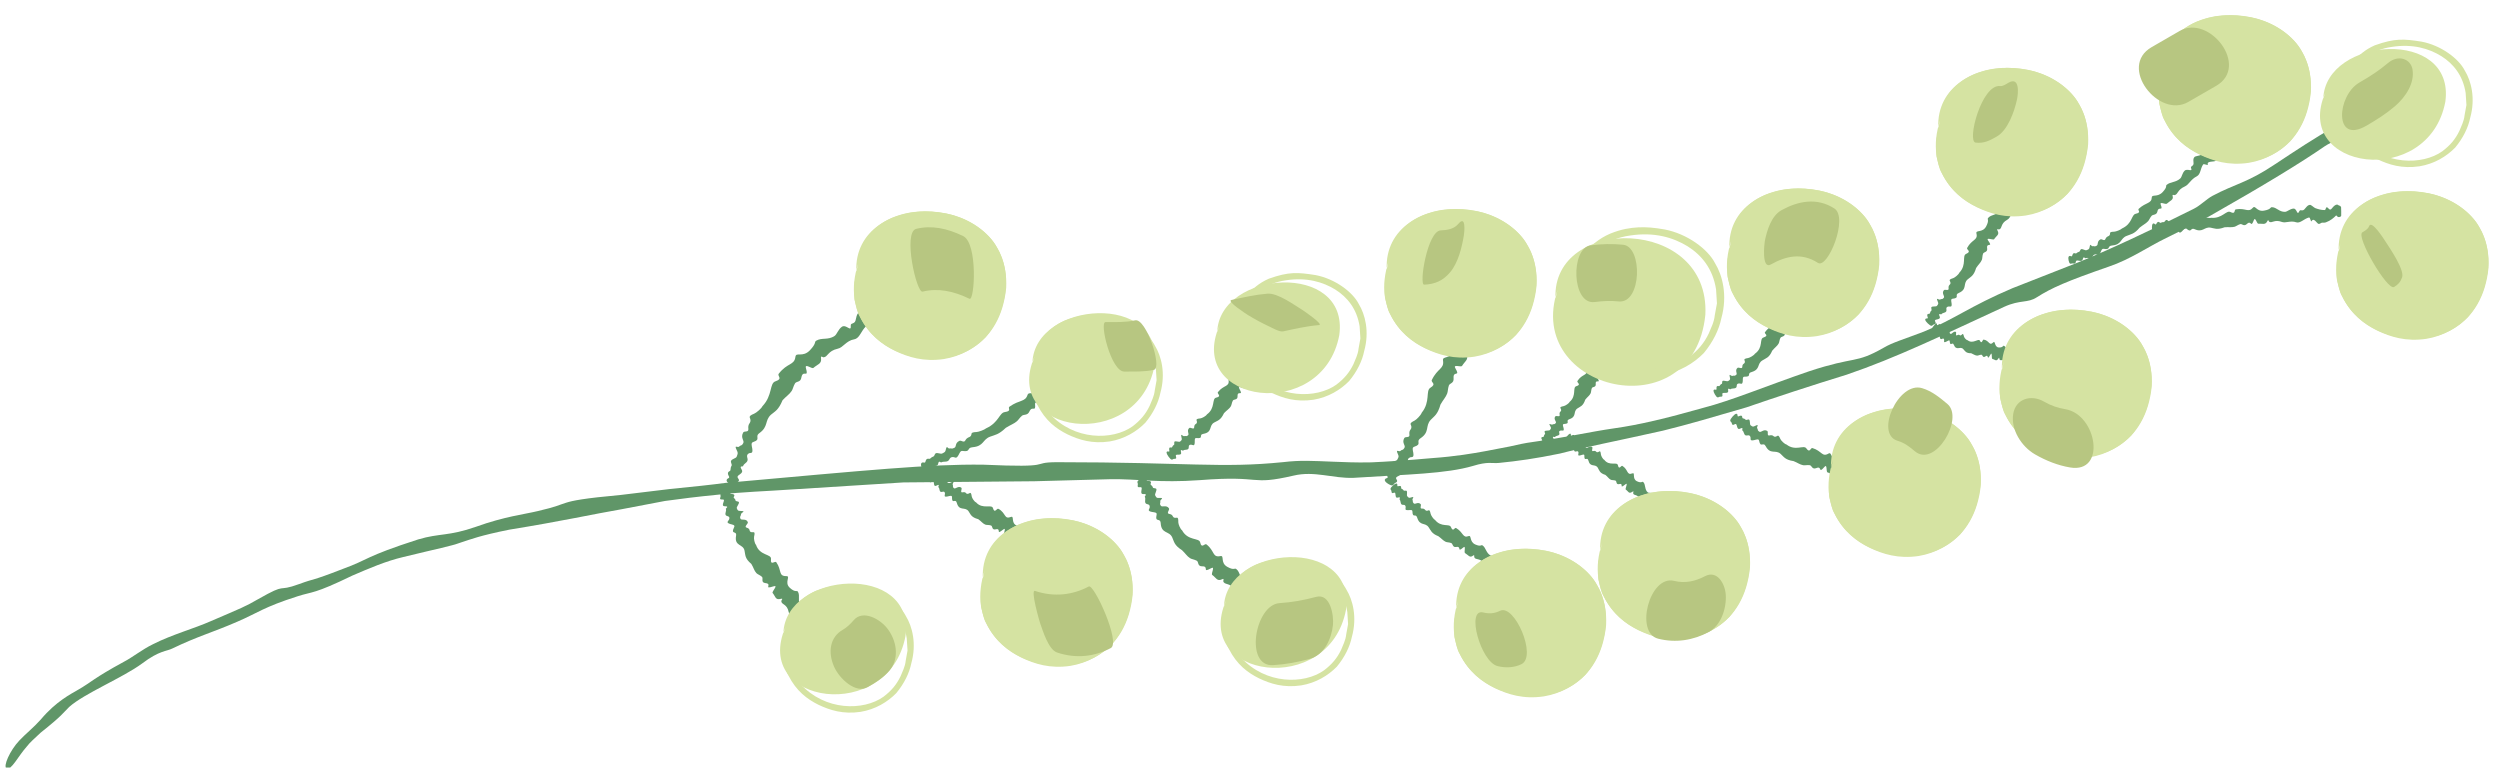 <?xml version="1.0" encoding="UTF-8" standalone="no"?>
<svg width="114px" height="35px" viewBox="0 0 114 35" version="1.1" xmlns="http://www.w3.org/2000/svg" xmlns:xlink="http://www.w3.org/1999/xlink" xmlns:sketch="http://www.bohemiancoding.com/sketch/ns">
    <!-- Generator: Sketch 3.3.2 (12043) - http://www.bohemiancoding.com/sketch -->
    <title>branch</title>
    <desc>Created with Sketch.</desc>
    <defs></defs>
    <g id="Homepage" stroke="none" stroke-width="1" fill="none" fill-rule="evenodd" sketch:type="MSPage">
        <g sketch:type="MSArtboardGroup" transform="translate(-455, -1630)" id="branch">
            <g sketch:type="MSLayerGroup" transform="translate(513, 1653) rotate(-300) translate(-513, -1653) translate(492, 1596)">
                <path d="M30.487,4.049 C30.46,4.146 30.401,4.602 30.394,5.074 C30.389,5.459 30.325,5.943 30.317,6.463 C30.299,7.402 30.37,8.5 30.438,9.629 C30.543,11.159 30.297,11.666 30.26,12.823 C30.253,13.159 30.364,13.509 30.345,13.847 C30.218,16.03 30.025,18.25 29.822,19.67 C29.7,20.484 29.455,22.11 29.347,22.823 C29.088,24.929 29.252,25.821 29.041,27.315 C28.88,28.336 28.756,28.781 28.761,29.283 C28.752,30.782 28.45,30.543 27.991,32.754 C27.592,34.782 27.378,36.489 27.024,37.757 C26.588,39.478 26.237,40.666 25.804,41.739 C25.375,42.813 25.067,43.836 24.524,45.173 C24.293,45.741 24.285,45.829 24.134,46.292 C24.054,46.522 23.942,46.847 23.758,47.374 C23.57,47.9 23.305,48.63 22.82,49.629 C22.337,50.672 21.939,51.476 21.604,52.121 C21.256,52.758 20.95,53.224 20.706,53.616 C20.213,54.397 19.906,54.851 19.588,55.592 C18.41,58.204 17.455,59.297 14.422,64.545 C13.795,65.65 14.662,64.661 12.84,67.511 C11.597,69.607 10.472,72.1 7.692,78.09 C7.476,78.62 7.069,79.539 6.671,80.414 C6.294,81.296 5.934,82.138 5.779,82.504 C5.068,84.044 4.907,84.532 4.84,84.843 C4.768,85.152 4.788,85.286 4.523,86.154 C4.35,86.746 3.987,87.555 3.734,88.953 C3.489,90.249 3.158,90.512 2.918,91.513 C2.372,94.057 2.59,93.895 2.365,95.161 C2.112,96.802 2.114,96.389 1.967,97.233 C1.773,98.357 1.638,97.611 1.628,99.187 C1.628,99.897 1.6,100.018 1.417,101.573 C1.332,102.381 1.063,103.401 1.01,104.373 C0.97,104.937 1.062,105.481 1.04,105.938 C1,107.501 1.103,107.671 1.101,108.353 C1.106,108.738 1.05,109.489 1.425,110.523 C1.582,110.994 1.646,111.457 1.766,111.849 C1.944,112.451 2.425,113.108 2.579,112.985 C2.765,112.843 2.369,112.281 2.175,111.698 C2.078,111.471 2.025,111.174 1.943,110.832 C1.75,109.543 1.68,109.525 1.577,109.115 C1.386,108.205 1.647,106.335 1.522,105.232 C1.4,104.265 1.607,103.991 1.62,103.711 C1.719,102.405 1.904,101.759 2.043,100.535 C2.161,99.558 2.065,99.164 2.415,97.569 C2.57,96.855 2.704,96.894 2.845,94.939 C2.943,94.123 3.034,93.294 3.275,92.498 C3.731,90.93 3.925,90.404 4.01,89.913 C4.113,89.428 4.172,88.994 4.611,87.692 C5.478,85.411 5.909,84.026 6.368,82.781 C6.586,82.155 6.793,81.559 7.025,80.895 C7.288,80.243 7.592,79.526 7.988,78.653 C8.47,77.551 8.925,76.725 9.463,75.621 C10.01,74.52 10.683,73.164 11.732,71.049 C12.996,68.813 13.732,67.51 14.666,65.861 C15.135,64.995 15.637,64.069 16.33,62.791 C16.917,61.738 17.585,60.976 18.398,59.296 C19.664,56.641 19.741,57.5 20.357,55.49 C20.639,54.544 21.365,54.014 21.812,53.173 C22.922,50.928 23.761,49.43 24.065,48.184 C24.225,47.481 24.404,47.384 24.536,47.096 C24.894,46.302 25.2,45.551 25.559,44.469 C25.863,43.37 26.347,41.977 27.003,39.88 C27.33,38.757 27.64,37.476 27.986,36.054 C28.266,34.617 28.592,33.044 28.983,31.34 C29.446,28.998 29.608,26.665 29.893,23.577 C29.972,22.773 30.289,22.577 30.261,22.072 C30.227,21.266 30.307,20.535 30.691,18.532 C30.897,17.511 30.803,16.524 30.87,15.609 C30.921,14.815 30.972,14.066 30.995,13.37 C31.016,10.572 30.968,8.553 30.862,7.273 C30.835,6.858 30.937,6.426 30.953,5.979 C30.985,5.074 30.967,4.214 30.919,4.062 C30.896,3.987 30.507,3.977 30.487,4.049" id="Fill-1" fill="#609668" sketch:type="MSShapeGroup"></path>
                <path d="M4.246,67.004 C4.218,67.014 4.155,67.061 4.154,67.108 C4.153,67.147 4.087,67.196 4.085,67.249 C4.08,67.343 4.151,67.455 4.28,67.567 C4.452,67.72 4.194,67.773 4.192,67.891 C4.192,67.925 4.344,67.957 4.343,67.992 C4.336,68.212 4.25,68.438 4.192,68.584 C4.162,68.669 3.996,68.839 4,68.913 C4.01,69.13 4.29,69.208 4.298,69.359 C4.304,69.463 4.248,69.513 4.343,69.559 C4.627,69.695 4.169,69.698 4.181,69.928 C4.195,70.139 4.372,70.303 4.377,70.435 C4.399,70.794 4.144,70.961 4.145,71.262 C4.151,71.389 4.246,71.286 4.38,71.731 C4.514,72.189 4.121,72.31 4.307,72.452 C4.629,72.698 4.35,72.895 4.595,73.496 C4.644,73.622 4.895,73.425 4.82,73.803 C4.758,74.086 5.314,74.227 5.505,74.879 C5.577,74.979 5.627,75.278 5.613,75.373 C5.557,75.774 5.707,75.567 5.847,75.717 C5.897,75.765 5.887,75.87 6.076,75.952 C6.251,76.026 6.05,76.152 6.109,76.246 C6.255,76.483 6.454,76.365 6.526,76.48 C6.618,76.629 6.537,76.622 6.568,76.706 C6.611,76.82 6.339,76.875 6.655,76.899 C6.797,76.909 6.807,76.919 6.912,77.05 C6.967,77.117 6.886,77.289 6.952,77.371 C6.99,77.42 7.122,77.409 7.148,77.451 C7.231,77.595 7.314,77.567 7.321,77.647 C7.326,77.693 7.296,77.803 7.51,77.804 C7.609,77.805 7.562,77.891 7.576,77.933 C7.597,77.997 7.67,78.047 7.852,77.928 C8.051,77.8 8.004,77.739 7.968,77.684 C7.951,77.662 7.94,77.633 7.936,77.59 C7.924,77.434 7.811,77.5 7.751,77.486 C7.618,77.451 7.768,77.137 7.523,77.147 C7.308,77.153 7.452,77.039 7.433,77.016 C7.339,76.911 7.401,76.8 7.307,76.706 C7.237,76.63 7.057,76.679 7.058,76.492 C7.062,76.405 7.197,76.342 6.938,76.246 C6.827,76.207 6.688,76.178 6.709,76.074 C6.794,75.671 6.525,75.904 6.499,75.609 C6.448,75.102 6.122,75.125 6.037,74.743 C5.992,74.502 6.035,74.352 5.729,73.951 C5.654,73.707 5.656,73.553 5.571,73.38 C5.527,73.29 5.423,73.208 5.348,73.075 C5.289,72.963 5.447,72.833 5.253,72.683 C4.969,72.436 5.487,72.421 4.992,72.295 C4.757,72.232 5.174,72.086 5.156,71.995 C5.105,71.751 5.193,71.573 4.949,71.475 C4.813,71.421 4.952,71.389 4.969,71.356 C5.058,71.173 4.811,71.048 4.952,70.598 C5.035,70.36 4.826,70.084 4.958,69.729 C5.043,69.488 4.776,69.27 4.711,68.961 C4.693,68.881 4.999,68.849 4.924,68.802 C4.806,68.726 4.817,68.651 5.049,68.447 C5.169,68.341 5.035,68.246 5.042,68.155 C5.048,68.075 5.058,68.001 5.039,67.932 C4.962,67.655 4.817,67.455 4.704,67.327 C4.668,67.286 4.777,67.243 4.79,67.197 C4.816,67.107 4.785,67.022 4.73,67.005 C4.703,66.999 4.269,66.998 4.246,67.004" id="Fill-2" fill="#609668" sketch:type="MSShapeGroup"></path>
                <path d="M11.148,59.005 C11.127,59.015 11.082,59.058 11.082,59.104 C11.082,59.14 11.032,59.188 11.032,59.238 C11.03,59.33 11.089,59.435 11.189,59.542 C11.324,59.686 11.129,59.74 11.132,59.852 C11.132,59.884 11.248,59.913 11.248,59.947 C11.248,60.157 11.191,60.374 11.148,60.514 C11.123,60.594 10.997,60.76 11,60.831 C11.007,61.037 11.22,61.107 11.225,61.252 C11.229,61.353 11.186,61.401 11.258,61.442 C11.475,61.567 11.124,61.578 11.136,61.796 C11.148,61.995 11.273,62.148 11.277,62.274 C11.285,62.615 11.086,62.767 11.08,63.047 C11.077,63.165 11.17,63.072 11.229,63.494 C11.29,63.932 10.98,64.014 11.107,64.158 C11.336,64.414 11.107,64.57 11.157,65.137 C11.168,65.256 11.395,65.12 11.263,65.446 C11.167,65.68 11.543,65.921 11.48,66.552 C11.501,66.66 11.449,66.933 11.41,67.009 C11.245,67.327 11.414,67.202 11.443,67.372 C11.453,67.43 11.398,67.511 11.482,67.646 C11.562,67.773 11.371,67.799 11.365,67.894 C11.349,68.136 11.533,68.128 11.526,68.25 C11.517,68.407 11.468,68.365 11.448,68.445 C11.422,68.551 11.221,68.465 11.4,68.628 C11.48,68.703 11.481,68.714 11.472,68.863 C11.468,68.94 11.323,69.021 11.317,69.112 C11.314,69.164 11.398,69.227 11.391,69.269 C11.361,69.412 11.426,69.438 11.387,69.496 C11.364,69.531 11.285,69.586 11.412,69.708 C11.471,69.764 11.396,69.796 11.381,69.831 C11.358,69.885 11.374,69.96 11.548,69.991 C11.735,70.025 11.741,69.954 11.75,69.894 C11.753,69.87 11.761,69.841 11.783,69.809 C11.862,69.691 11.759,69.671 11.731,69.626 C11.671,69.527 11.934,69.38 11.782,69.251 C11.651,69.14 11.801,69.131 11.802,69.104 C11.805,68.976 11.902,68.921 11.899,68.8 C11.898,68.702 11.769,68.655 11.865,68.504 C11.908,68.435 12.026,68.445 11.903,68.245 C11.851,68.16 11.773,68.077 11.836,67.999 C12.081,67.691 11.796,67.779 11.918,67.516 C12.14,67.041 11.834,66.952 11.901,66.582 C11.939,66.349 12.019,66.213 11.909,65.762 C11.9,65.514 11.934,65.366 11.904,65.185 C11.89,65.09 11.828,64.994 11.801,64.856 C11.777,64.742 11.925,64.633 11.806,64.464 C11.611,64.199 12.005,64.233 11.641,64.069 C11.469,63.99 11.798,63.885 11.792,63.795 C11.774,63.556 11.857,63.386 11.682,63.281 C11.583,63.22 11.693,63.196 11.705,63.164 C11.778,62.992 11.593,62.865 11.71,62.434 C11.774,62.206 11.635,61.935 11.726,61.595 C11.791,61.364 11.589,61.16 11.54,60.866 C11.527,60.79 11.761,60.754 11.703,60.711 C11.612,60.64 11.625,60.568 11.798,60.369 C11.887,60.269 11.782,60.181 11.785,60.094 C11.788,60.019 11.793,59.948 11.776,59.883 C11.711,59.621 11.596,59.433 11.507,59.312 C11.478,59.273 11.56,59.23 11.568,59.188 C11.585,59.103 11.56,59.021 11.517,59.007 C11.496,58.999 11.166,58.997 11.148,59.005" id="Fill-3" fill="#609668" sketch:type="MSShapeGroup"></path>
                <path d="M14.081,52.13 C14.059,52.144 14.018,52.193 14.028,52.226 C14.036,52.252 13.991,52.304 14.002,52.34 C14.021,52.406 14.109,52.462 14.245,52.503 C14.428,52.561 14.222,52.667 14.25,52.747 C14.258,52.77 14.394,52.752 14.401,52.775 C14.448,52.926 14.432,53.103 14.416,53.218 C14.406,53.285 14.301,53.447 14.32,53.497 C14.375,53.643 14.627,53.623 14.666,53.725 C14.693,53.795 14.655,53.844 14.746,53.851 C15.017,53.87 14.626,53.993 14.685,54.146 C14.738,54.286 14.906,54.358 14.934,54.45 C15.008,54.697 14.813,54.87 14.858,55.077 C14.878,55.163 14.965,55.067 15.111,55.357 C15.262,55.657 14.927,55.811 15.099,55.877 C15.406,55.994 15.173,56.177 15.336,56.575 C15.37,56.658 15.601,56.492 15.513,56.77 C15.448,56.968 15.919,57.035 15.964,57.515 C16.01,57.587 16.002,57.802 15.972,57.867 C15.842,58.146 16.01,58.007 16.079,58.122 C16.102,58.162 16.056,58.235 16.18,58.31 C16.298,58.38 16.085,58.451 16.099,58.521 C16.133,58.7 16.34,58.645 16.359,58.735 C16.381,58.853 16.315,58.835 16.309,58.898 C16.302,58.982 16.054,58.971 16.293,59.044 C16.4,59.076 16.404,59.084 16.425,59.194 C16.436,59.251 16.289,59.348 16.301,59.415 C16.308,59.453 16.417,59.476 16.417,59.511 C16.415,59.621 16.494,59.624 16.461,59.676 C16.443,59.706 16.363,59.765 16.534,59.824 C16.614,59.85 16.534,59.891 16.525,59.92 C16.511,59.965 16.545,60.015 16.75,59.996 C16.972,59.974 16.964,59.921 16.96,59.875 C16.959,59.856 16.963,59.833 16.981,59.805 C17.046,59.698 16.925,59.71 16.882,59.684 C16.793,59.628 17.063,59.453 16.863,59.397 C16.689,59.35 16.858,59.305 16.852,59.284 C16.829,59.191 16.929,59.126 16.9,59.037 C16.878,58.966 16.72,58.966 16.798,58.831 C16.834,58.77 16.97,58.745 16.788,58.632 C16.71,58.585 16.604,58.544 16.658,58.47 C16.873,58.179 16.567,58.321 16.652,58.096 C16.801,57.688 16.445,57.706 16.451,57.416 C16.449,57.235 16.515,57.113 16.305,56.813 C16.25,56.633 16.259,56.515 16.192,56.39 C16.158,56.325 16.071,56.273 16.012,56.179 C15.965,56.103 16.111,55.98 15.945,55.891 C15.679,55.753 16.128,55.661 15.686,55.649 C15.477,55.645 15.828,55.467 15.804,55.402 C15.74,55.233 15.801,55.082 15.581,55.059 C15.459,55.046 15.578,54.993 15.586,54.967 C15.635,54.818 15.402,54.782 15.453,54.429 C15.479,54.24 15.275,54.086 15.306,53.806 C15.328,53.617 15.053,53.536 14.934,53.339 C14.903,53.289 15.155,53.184 15.082,53.172 C14.965,53.151 14.963,53.095 15.112,52.892 C15.188,52.788 15.051,52.76 15.035,52.696 C15.021,52.641 15.011,52.587 14.977,52.545 C14.847,52.378 14.674,52.28 14.547,52.226 C14.507,52.207 14.589,52.148 14.589,52.114 C14.588,52.045 14.542,51.995 14.492,52 C14.467,52.003 14.098,52.119 14.081,52.13" id="Fill-4" fill="#609668" sketch:type="MSShapeGroup"></path>
                <path d="M17.038,42.187 C17.018,42.205 16.986,42.27 17.007,42.31 C17.024,42.345 16.988,42.412 17.011,42.459 C17.05,42.543 17.163,42.61 17.324,42.659 C17.542,42.725 17.346,42.869 17.399,42.971 C17.413,43 17.56,42.972 17.573,43.001 C17.668,43.195 17.701,43.42 17.714,43.569 C17.722,43.654 17.651,43.863 17.685,43.926 C17.786,44.11 18.062,44.079 18.133,44.209 C18.182,44.299 18.154,44.361 18.256,44.369 C18.564,44.39 18.163,44.55 18.271,44.746 C18.369,44.924 18.578,45.016 18.635,45.132 C18.786,45.446 18.616,45.673 18.725,45.938 C18.771,46.049 18.841,45.923 19.084,46.293 C19.337,46.675 19.01,46.885 19.219,46.963 C19.587,47.106 19.39,47.348 19.733,47.849 C19.804,47.955 19.998,47.725 20.007,48.086 C20.014,48.348 20.559,48.387 20.795,48.994 C20.873,49.082 20.948,49.359 20.943,49.449 C20.918,49.829 21.035,49.627 21.169,49.761 C21.215,49.805 21.203,49.908 21.376,49.978 C21.539,50.042 21.348,50.173 21.399,50.261 C21.529,50.482 21.72,50.364 21.785,50.473 C21.868,50.615 21.79,50.608 21.817,50.689 C21.854,50.797 21.591,50.849 21.878,50.878 C22.005,50.891 22.013,50.901 22.093,51.034 C22.133,51.104 22.034,51.27 22.082,51.352 C22.11,51.4 22.233,51.396 22.25,51.438 C22.306,51.582 22.386,51.559 22.381,51.637 C22.378,51.682 22.332,51.786 22.532,51.801 C22.625,51.807 22.568,51.887 22.574,51.928 C22.584,51.991 22.644,52.044 22.835,51.944 C23.041,51.835 23.007,51.772 22.98,51.717 C22.967,51.694 22.96,51.664 22.964,51.622 C22.975,51.468 22.859,51.524 22.805,51.506 C22.686,51.465 22.869,51.161 22.639,51.157 C22.441,51.153 22.589,51.044 22.574,51.021 C22.502,50.913 22.573,50.804 22.499,50.704 C22.441,50.625 22.278,50.666 22.293,50.48 C22.298,50.396 22.428,50.332 22.183,50.24 C22.078,50.202 21.946,50.177 21.967,50.075 C22.053,49.673 21.797,49.912 21.776,49.62 C21.741,49.104 21.397,49.168 21.283,48.805 C21.213,48.576 21.24,48.416 20.899,48.065 C20.771,47.847 20.738,47.701 20.618,47.552 C20.557,47.475 20.439,47.416 20.341,47.304 C20.26,47.212 20.379,47.052 20.16,46.95 C19.821,46.789 20.297,46.651 19.803,46.652 C19.571,46.652 19.91,46.413 19.865,46.332 C19.746,46.116 19.772,45.922 19.524,45.899 C19.383,45.886 19.502,45.815 19.503,45.78 C19.515,45.588 19.248,45.549 19.205,45.097 C19.182,44.855 18.913,44.662 18.87,44.307 C18.841,44.063 18.513,43.961 18.324,43.712 C18.275,43.648 18.528,43.51 18.442,43.494 C18.305,43.47 18.287,43.399 18.395,43.134 C18.449,42.998 18.289,42.964 18.252,42.883 C18.222,42.811 18.195,42.742 18.147,42.689 C17.951,42.476 17.735,42.357 17.579,42.289 C17.529,42.267 17.603,42.188 17.593,42.144 C17.572,42.056 17.507,41.993 17.453,42.001 C17.426,42.005 17.053,42.171 17.038,42.187" id="Fill-5" fill="#609668" sketch:type="MSShapeGroup"></path>
                <path d="M22.082,38.131 C22.062,38.145 22.021,38.19 22.03,38.219 C22.036,38.244 21.993,38.291 22.001,38.323 C22.016,38.382 22.094,38.429 22.217,38.464 C22.383,38.51 22.189,38.611 22.211,38.682 C22.217,38.703 22.344,38.682 22.349,38.703 C22.385,38.84 22.363,38.999 22.344,39.104 C22.332,39.164 22.228,39.312 22.242,39.357 C22.286,39.487 22.52,39.461 22.551,39.554 C22.572,39.616 22.535,39.661 22.619,39.665 C22.867,39.676 22.502,39.795 22.549,39.932 C22.591,40.059 22.744,40.12 22.766,40.202 C22.822,40.424 22.635,40.588 22.669,40.775 C22.682,40.855 22.767,40.763 22.888,41.022 C23.014,41.291 22.702,41.448 22.857,41.5 C23.13,41.593 22.907,41.773 23.094,42.123 C23.132,42.197 23.336,42.025 23.272,42.285 C23.227,42.474 23.667,42.483 23.74,42.91 C23.787,42.969 23.794,43.167 23.772,43.232 C23.678,43.511 23.813,43.357 23.896,43.448 C23.925,43.478 23.895,43.554 24.023,43.595 C24.143,43.634 23.962,43.74 23.986,43.801 C24.05,43.956 24.227,43.859 24.259,43.935 C24.3,44.033 24.238,44.033 24.244,44.09 C24.253,44.167 24.03,44.223 24.257,44.225 C24.357,44.228 24.362,44.234 24.401,44.327 C24.42,44.375 24.309,44.504 24.331,44.562 C24.345,44.595 24.445,44.584 24.451,44.614 C24.469,44.716 24.539,44.694 24.52,44.752 C24.509,44.784 24.452,44.866 24.611,44.861 C24.682,44.86 24.622,44.923 24.62,44.954 C24.616,44.999 24.655,45.034 24.827,44.945 C25.013,44.849 24.997,44.805 24.987,44.767 C24.981,44.751 24.98,44.729 24.992,44.698 C25.029,44.584 24.927,44.635 24.885,44.625 C24.798,44.603 25.003,44.367 24.82,44.38 C24.66,44.39 24.8,44.301 24.793,44.286 C24.755,44.21 24.833,44.126 24.793,44.059 C24.762,44.004 24.621,44.045 24.67,43.907 C24.69,43.847 24.808,43.792 24.627,43.74 C24.55,43.719 24.447,43.708 24.485,43.632 C24.632,43.337 24.377,43.525 24.417,43.315 C24.491,42.943 24.197,43.008 24.176,42.75 C24.163,42.59 24.218,42.475 24.008,42.238 C23.947,42.087 23.95,41.985 23.88,41.882 C23.846,41.83 23.761,41.792 23.703,41.715 C23.655,41.651 23.781,41.537 23.629,41.468 C23.389,41.36 23.804,41.251 23.401,41.263 C23.21,41.27 23.539,41.09 23.519,41.033 C23.468,40.882 23.53,40.744 23.332,40.732 C23.22,40.725 23.332,40.673 23.341,40.649 C23.392,40.512 23.18,40.489 23.242,40.169 C23.276,39.998 23.095,39.865 23.137,39.613 C23.165,39.443 22.917,39.374 22.815,39.201 C22.788,39.155 23.026,39.055 22.958,39.045 C22.851,39.03 22.852,38.979 22.998,38.791 C23.073,38.696 22.948,38.674 22.936,38.616 C22.925,38.566 22.919,38.519 22.89,38.481 C22.775,38.333 22.622,38.25 22.507,38.203 C22.471,38.187 22.549,38.131 22.55,38.102 C22.552,38.039 22.513,37.995 22.466,38 C22.443,38.004 22.099,38.12 22.082,38.131" id="Fill-6" fill="#609668" sketch:type="MSShapeGroup"></path>
                <path d="M24.072,29.139 C24.053,29.153 24.015,29.204 24.024,29.238 C24.033,29.266 23.992,29.319 24.001,29.358 C24.019,29.425 24.101,29.482 24.223,29.52 C24.388,29.572 24.203,29.691 24.229,29.773 C24.236,29.797 24.359,29.771 24.365,29.796 C24.409,29.95 24.394,30.137 24.387,30.256 C24.382,30.324 24.295,30.498 24.315,30.549 C24.371,30.694 24.6,30.653 24.64,30.756 C24.668,30.825 24.635,30.879 24.718,30.877 C24.963,30.873 24.618,31.033 24.679,31.187 C24.737,31.326 24.895,31.384 24.926,31.474 C25.009,31.72 24.846,31.919 24.903,32.127 C24.926,32.216 24.998,32.106 25.147,32.386 C25.303,32.678 25.014,32.873 25.171,32.921 C25.451,33.007 25.264,33.22 25.442,33.605 C25.478,33.685 25.675,33.491 25.617,33.783 C25.57,33.991 26.017,34.003 26.063,34.494 C26.106,34.566 26.104,34.786 26.079,34.854 C25.969,35.146 26.111,34.994 26.189,35.105 C26.217,35.142 26.173,35.219 26.291,35.287 C26.4,35.351 26.211,35.433 26.224,35.502 C26.261,35.68 26.449,35.618 26.469,35.708 C26.494,35.825 26.432,35.808 26.43,35.872 C26.427,35.957 26.199,35.951 26.421,36.018 C26.521,36.048 26.525,36.058 26.532,36.169 C26.537,36.228 26.396,36.324 26.4,36.389 C26.402,36.427 26.499,36.454 26.496,36.487 C26.482,36.599 26.554,36.605 26.519,36.655 C26.5,36.686 26.423,36.739 26.572,36.807 C26.641,36.84 26.566,36.875 26.555,36.904 C26.538,36.947 26.564,37 26.752,37 C26.954,37.001 26.952,36.944 26.953,36.895 C26.953,36.876 26.959,36.853 26.978,36.824 C27.046,36.718 26.936,36.72 26.9,36.691 C26.824,36.627 27.083,36.456 26.907,36.388 C26.755,36.333 26.912,36.292 26.908,36.269 C26.895,36.169 26.991,36.102 26.972,36.007 C26.956,35.931 26.807,35.934 26.875,35.793 C26.904,35.731 27.029,35.702 26.857,35.589 C26.784,35.542 26.685,35.505 26.732,35.427 C26.916,35.118 26.643,35.278 26.71,35.041 C26.809,34.619 26.506,34.652 26.497,34.353 C26.485,34.167 26.555,34.023 26.337,33.74 C26.272,33.563 26.27,33.441 26.2,33.321 C26.164,33.259 26.08,33.214 26.021,33.126 C25.97,33.053 26.095,32.91 25.934,32.84 C25.682,32.731 26.082,32.585 25.683,32.623 C25.494,32.641 25.798,32.419 25.773,32.356 C25.703,32.187 25.748,32.026 25.55,32.027 C25.439,32.029 25.542,31.96 25.548,31.932 C25.582,31.773 25.37,31.764 25.391,31.399 C25.404,31.204 25.207,31.067 25.219,30.782 C25.231,30.587 24.98,30.529 24.862,30.339 C24.831,30.29 25.055,30.163 24.989,30.156 C24.882,30.145 24.877,30.087 25.002,29.871 C25.067,29.76 24.948,29.742 24.933,29.678 C24.921,29.623 24.912,29.57 24.883,29.53 C24.766,29.369 24.611,29.278 24.497,29.225 C24.46,29.209 24.535,29.146 24.535,29.112 C24.534,29.044 24.492,28.995 24.446,29 C24.424,29.003 24.088,29.128 24.072,29.139" id="Fill-7" fill="#609668" sketch:type="MSShapeGroup"></path>
                <path d="M25.078,19.109 C25.056,19.122 25.015,19.169 25.026,19.203 C25.035,19.232 24.991,19.282 25.002,19.32 C25.022,19.39 25.113,19.452 25.249,19.502 C25.434,19.567 25.23,19.669 25.259,19.754 C25.267,19.778 25.403,19.763 25.411,19.787 C25.461,19.945 25.449,20.128 25.435,20.25 C25.427,20.319 25.327,20.489 25.347,20.543 C25.404,20.698 25.655,20.675 25.695,20.782 C25.723,20.856 25.687,20.908 25.776,20.913 C26.042,20.927 25.663,21.065 25.725,21.229 C25.788,21.376 25.973,21.437 26.011,21.53 C26.115,21.778 25.944,21.972 26.017,22.184 C26.047,22.273 26.121,22.165 26.305,22.454 C26.494,22.752 26.187,22.95 26.365,23.002 C26.679,23.091 26.483,23.313 26.723,23.698 C26.772,23.779 26.968,23.577 26.935,23.875 C26.91,24.088 27.385,24.088 27.523,24.572 C27.58,24.64 27.614,24.862 27.599,24.934 C27.528,25.243 27.661,25.074 27.758,25.178 C27.789,25.215 27.761,25.297 27.897,25.352 C28.026,25.404 27.836,25.512 27.863,25.581 C27.932,25.759 28.124,25.667 28.16,25.756 C28.206,25.871 28.139,25.865 28.146,25.929 C28.158,26.017 27.914,26.049 28.162,26.081 C28.273,26.096 28.278,26.104 28.322,26.212 C28.345,26.27 28.222,26.394 28.248,26.459 C28.263,26.498 28.375,26.502 28.381,26.536 C28.403,26.65 28.48,26.638 28.459,26.699 C28.447,26.733 28.383,26.807 28.561,26.836 C28.643,26.849 28.576,26.905 28.573,26.936 C28.568,26.985 28.612,27.03 28.806,26.974 C29.018,26.913 28.999,26.86 28.987,26.814 C28.981,26.795 28.98,26.771 28.991,26.738 C29.033,26.617 28.916,26.651 28.87,26.633 C28.771,26.591 28.997,26.365 28.79,26.343 C28.612,26.326 28.767,26.25 28.756,26.23 C28.713,26.138 28.798,26.054 28.751,25.97 C28.714,25.901 28.561,25.928 28.609,25.776 C28.63,25.709 28.756,25.659 28.557,25.576 C28.471,25.541 28.358,25.518 28.397,25.433 C28.544,25.1 28.276,25.297 28.311,25.054 C28.362,24.619 28.031,24.691 27.977,24.395 C27.941,24.211 27.983,24.077 27.721,23.802 C27.633,23.628 27.619,23.508 27.531,23.391 C27.485,23.331 27.388,23.289 27.314,23.202 C27.253,23.131 27.373,22.986 27.196,22.918 C26.914,22.81 27.343,22.661 26.909,22.701 C26.703,22.718 27.025,22.496 26.993,22.433 C26.908,22.266 26.949,22.107 26.731,22.104 C26.608,22.101 26.72,22.038 26.724,22.009 C26.754,21.853 26.518,21.836 26.525,21.474 C26.537,21.279 26.29,21.142 26.323,20.851 C26.341,20.655 26.072,20.579 25.95,20.376 C25.918,20.325 26.166,20.216 26.093,20.204 C25.977,20.183 25.974,20.124 26.119,19.919 C26.194,19.814 26.059,19.785 26.042,19.72 C26.027,19.664 26.017,19.61 25.984,19.567 C25.851,19.396 25.678,19.293 25.55,19.23 C25.508,19.21 25.59,19.154 25.59,19.12 C25.589,19.05 25.542,18.999 25.491,19 C25.466,19.001 25.096,19.098 25.078,19.109" id="Fill-8" fill="#609668" sketch:type="MSShapeGroup"></path>
                <path d="M28.053,11.157 C28.037,11.174 28.006,11.228 28.016,11.264 C28.024,11.293 27.991,11.35 28.002,11.39 C28.021,11.462 28.095,11.52 28.207,11.564 C28.358,11.622 28.198,11.743 28.225,11.83 C28.232,11.855 28.342,11.832 28.349,11.858 C28.395,12.024 28.393,12.217 28.383,12.344 C28.379,12.416 28.299,12.593 28.316,12.647 C28.365,12.805 28.571,12.785 28.606,12.897 C28.63,12.974 28.601,13.025 28.675,13.034 C28.897,13.062 28.585,13.185 28.634,13.354 C28.678,13.509 28.816,13.595 28.839,13.696 C28.901,13.97 28.743,14.149 28.78,14.373 C28.796,14.469 28.868,14.367 28.973,14.694 C29.082,15.034 28.806,15.171 28.939,15.256 C29.184,15.41 28.991,15.585 29.09,16.031 C29.111,16.125 29.309,15.977 29.218,16.263 C29.154,16.465 29.535,16.606 29.486,17.136 C29.51,17.224 29.47,17.452 29.437,17.516 C29.29,17.784 29.445,17.672 29.478,17.811 C29.49,17.858 29.44,17.925 29.525,18.034 C29.605,18.138 29.426,18.162 29.424,18.24 C29.418,18.437 29.591,18.432 29.589,18.534 C29.586,18.664 29.537,18.628 29.522,18.693 C29.5,18.781 29.311,18.701 29.482,18.843 C29.553,18.906 29.553,18.917 29.534,19.037 C29.524,19.101 29.382,19.156 29.371,19.227 C29.364,19.269 29.439,19.327 29.429,19.361 C29.393,19.474 29.451,19.502 29.411,19.546 C29.387,19.571 29.309,19.605 29.421,19.722 C29.472,19.777 29.399,19.792 29.383,19.819 C29.359,19.86 29.368,19.923 29.528,19.976 C29.701,20.034 29.712,19.975 29.724,19.924 C29.728,19.904 29.738,19.881 29.761,19.857 C29.844,19.767 29.749,19.736 29.725,19.695 C29.676,19.607 29.935,19.508 29.801,19.384 C29.686,19.279 29.827,19.284 29.83,19.261 C29.841,19.153 29.938,19.113 29.943,19.009 C29.949,18.925 29.834,18.881 29.917,18.756 C29.955,18.7 30.067,18.709 29.944,18.537 C29.891,18.463 29.816,18.392 29.872,18.326 C30.093,18.062 29.826,18.14 29.933,17.915 C30.124,17.5 29.833,17.44 29.885,17.123 C29.908,16.923 29.991,16.793 29.855,16.425 C29.823,16.219 29.838,16.09 29.793,15.942 C29.769,15.866 29.702,15.795 29.662,15.685 C29.629,15.594 29.755,15.475 29.626,15.357 C29.413,15.179 29.783,15.122 29.424,15.065 C29.255,15.039 29.546,14.877 29.529,14.802 C29.484,14.608 29.537,14.443 29.363,14.401 C29.264,14.377 29.363,14.327 29.37,14.298 C29.414,14.133 29.22,14.084 29.259,13.697 C29.278,13.489 29.114,13.307 29.131,13.001 C29.141,12.792 28.914,12.694 28.808,12.478 C28.78,12.421 28.981,12.308 28.92,12.293 C28.824,12.27 28.82,12.208 28.931,11.98 C28.987,11.864 28.874,11.834 28.857,11.763 C28.843,11.702 28.832,11.643 28.803,11.596 C28.686,11.412 28.541,11.308 28.436,11.249 C28.401,11.23 28.464,11.163 28.462,11.125 C28.457,11.049 28.417,10.994 28.377,11.001 C28.356,11.004 28.067,11.144 28.053,11.157" id="Fill-9" fill="#609668" sketch:type="MSShapeGroup"></path>
                <path d="M33.638,8.001 C33.615,7.997 33.556,8.004 33.539,8.035 C33.526,8.06 33.463,8.068 33.444,8.102 C33.411,8.164 33.426,8.267 33.478,8.393 C33.55,8.565 33.351,8.499 33.312,8.577 C33.302,8.6 33.397,8.683 33.385,8.706 C33.308,8.851 33.178,8.969 33.087,9.044 C33.035,9.085 32.86,9.129 32.837,9.179 C32.769,9.324 32.936,9.491 32.887,9.595 C32.855,9.666 32.798,9.675 32.848,9.745 C32.997,9.955 32.68,9.761 32.608,9.917 C32.542,10.059 32.592,10.235 32.546,10.322 C32.419,10.557 32.181,10.546 32.065,10.731 C32.015,10.81 32.136,10.801 32.021,11.119 C31.904,11.451 31.594,11.328 31.651,11.499 C31.753,11.802 31.488,11.776 31.326,12.207 C31.291,12.296 31.546,12.327 31.306,12.483 C31.133,12.596 31.386,12.97 31.096,13.375 C31.076,13.463 30.927,13.627 30.865,13.659 C30.594,13.798 30.791,13.794 30.769,13.937 C30.762,13.986 30.687,14.02 30.729,14.163 C30.767,14.298 30.582,14.224 30.549,14.294 C30.466,14.47 30.642,14.551 30.601,14.639 C30.549,14.753 30.513,14.697 30.473,14.748 C30.418,14.817 30.25,14.66 30.376,14.865 C30.431,14.957 30.428,14.966 30.38,15.073 C30.354,15.128 30.192,15.127 30.16,15.193 C30.142,15.232 30.207,15.313 30.188,15.342 C30.12,15.438 30.174,15.483 30.12,15.511 C30.088,15.526 29.995,15.537 30.086,15.679 C30.128,15.744 30.046,15.738 30.022,15.758 C29.984,15.789 29.979,15.852 30.142,15.943 C30.317,16.041 30.342,15.992 30.367,15.95 C30.377,15.934 30.392,15.917 30.422,15.902 C30.532,15.848 30.436,15.792 30.42,15.747 C30.389,15.65 30.684,15.652 30.572,15.494 C30.476,15.358 30.623,15.414 30.631,15.394 C30.667,15.301 30.777,15.306 30.806,15.215 C30.831,15.144 30.721,15.05 30.853,14.984 C30.913,14.954 31.021,15.015 30.96,14.812 C30.932,14.726 30.883,14.627 30.963,14.599 C31.276,14.492 30.986,14.419 31.172,14.285 C31.504,14.049 31.286,13.847 31.474,13.621 C31.592,13.479 31.715,13.431 31.778,13.059 C31.86,12.884 31.943,12.801 31.983,12.66 C32.004,12.588 31.984,12.486 32.008,12.375 C32.029,12.282 32.2,12.293 32.156,12.108 C32.086,11.817 32.425,12.068 32.165,11.746 C32.041,11.594 32.377,11.712 32.408,11.647 C32.486,11.477 32.627,11.409 32.512,11.235 C32.446,11.139 32.554,11.185 32.579,11.171 C32.711,11.096 32.595,10.904 32.87,10.68 C33.017,10.562 33.002,10.301 33.213,10.119 C33.357,9.995 33.251,9.736 33.314,9.505 C33.331,9.444 33.555,9.549 33.519,9.487 C33.463,9.386 33.501,9.343 33.732,9.299 C33.85,9.276 33.788,9.157 33.822,9.098 C33.853,9.046 33.884,8.999 33.893,8.944 C33.931,8.725 33.894,8.532 33.856,8.4 C33.844,8.357 33.935,8.371 33.959,8.346 C34.006,8.294 34.013,8.223 33.979,8.192 C33.962,8.177 33.656,8.006 33.638,8.001" id="Fill-10" fill="#609668" sketch:type="MSShapeGroup"></path>
                <path d="M32.591,23.001 C32.568,22.998 32.513,23.001 32.504,23.02 C32.495,23.035 32.437,23.036 32.425,23.057 C32.405,23.094 32.44,23.158 32.514,23.245 C32.613,23.362 32.413,23.304 32.392,23.351 C32.386,23.364 32.489,23.429 32.483,23.443 C32.441,23.536 32.331,23.595 32.251,23.627 C32.207,23.646 32.049,23.641 32.034,23.668 C31.988,23.749 32.158,23.896 32.123,23.958 C32.099,23.999 32.05,23.992 32.101,24.052 C32.254,24.236 31.947,24.021 31.889,24.105 C31.835,24.179 31.886,24.313 31.845,24.36 C31.733,24.48 31.533,24.399 31.427,24.476 C31.381,24.508 31.487,24.547 31.376,24.717 C31.261,24.896 31.007,24.681 31.048,24.821 C31.118,25.071 30.889,24.93 30.72,25.134 C30.683,25.177 30.885,25.324 30.675,25.31 C30.532,25.302 30.673,25.672 30.375,25.786 C30.346,25.834 30.203,25.86 30.151,25.844 C29.922,25.776 30.069,25.886 30.023,25.966 C30.006,25.993 29.944,25.968 29.942,26.085 C29.94,26.196 29.822,26.034 29.783,26.058 C29.684,26.118 29.789,26.281 29.739,26.314 C29.673,26.354 29.663,26.296 29.622,26.302 C29.567,26.312 29.492,26.104 29.524,26.313 C29.538,26.405 29.533,26.409 29.469,26.442 C29.435,26.458 29.326,26.347 29.287,26.366 C29.265,26.377 29.283,26.472 29.263,26.476 C29.19,26.487 29.212,26.555 29.169,26.534 C29.144,26.522 29.082,26.462 29.097,26.614 C29.103,26.685 29.052,26.624 29.031,26.62 C28.998,26.612 28.976,26.648 29.048,26.82 C29.127,27.006 29.159,26.992 29.189,26.983 C29.2,26.979 29.217,26.979 29.241,26.99 C29.33,27.032 29.286,26.929 29.29,26.89 C29.301,26.807 29.498,27.011 29.473,26.834 C29.45,26.683 29.532,26.818 29.545,26.811 C29.599,26.778 29.674,26.853 29.723,26.816 C29.763,26.786 29.714,26.659 29.827,26.701 C29.876,26.718 29.938,26.827 29.949,26.653 C29.953,26.578 29.942,26.481 30.006,26.513 C30.266,26.635 30.07,26.408 30.242,26.433 C30.557,26.479 30.433,26.208 30.623,26.16 C30.743,26.128 30.852,26.158 30.974,25.94 C31.074,25.865 31.149,25.839 31.203,25.761 C31.231,25.719 31.228,25.639 31.264,25.572 C31.292,25.519 31.437,25.603 31.423,25.456 C31.396,25.227 31.663,25.544 31.466,25.207 C31.371,25.05 31.65,25.269 31.681,25.234 C31.762,25.143 31.892,25.148 31.801,24.983 C31.749,24.892 31.842,24.963 31.864,24.962 C31.988,24.956 31.896,24.788 32.139,24.709 C32.274,24.666 32.259,24.476 32.454,24.402 C32.589,24.348 32.468,24.13 32.51,23.981 C32.52,23.941 32.739,24.054 32.702,24.003 C32.641,23.922 32.671,23.902 32.89,23.899 C33.003,23.897 32.933,23.805 32.955,23.762 C32.975,23.727 32.999,23.693 33,23.654 C33.002,23.493 32.935,23.356 32.876,23.265 C32.856,23.236 32.947,23.248 32.965,23.23 C33.002,23.195 32.997,23.147 32.958,23.126 C32.937,23.119 32.609,23.006 32.591,23.001" id="Fill-11" fill="#609668" sketch:type="MSShapeGroup"></path>
                <path d="M34.652,31.009 C34.627,30.998 34.563,30.992 34.538,31.02 C34.519,31.043 34.451,31.035 34.422,31.066 C34.374,31.12 34.371,31.228 34.403,31.371 C34.447,31.565 34.246,31.448 34.19,31.519 C34.173,31.539 34.259,31.647 34.243,31.668 C34.129,31.798 33.968,31.889 33.853,31.937 C33.788,31.966 33.59,31.96 33.554,32.002 C33.45,32.129 33.588,32.347 33.514,32.438 C33.462,32.5 33.4,32.492 33.436,32.578 C33.544,32.838 33.254,32.545 33.142,32.68 C33.036,32.8 33.039,32.989 32.966,33.061 C32.766,33.252 32.522,33.154 32.351,33.295 C32.277,33.353 32.41,33.396 32.185,33.654 C31.953,33.927 31.681,33.673 31.683,33.862 C31.687,34.205 31.428,34.061 31.1,34.37 C31.031,34.436 31.267,34.596 30.97,34.619 C30.763,34.637 30.847,35.122 30.368,35.314 C30.307,35.381 30.089,35.44 30.016,35.431 C29.702,35.391 29.88,35.501 29.785,35.611 C29.751,35.648 29.666,35.626 29.623,35.775 C29.584,35.916 29.459,35.728 29.392,35.765 C29.222,35.858 29.33,36.048 29.243,36.095 C29.133,36.157 29.134,36.086 29.069,36.101 C28.983,36.121 28.933,35.872 28.917,36.127 C28.909,36.239 28.901,36.245 28.791,36.293 C28.735,36.318 28.599,36.195 28.532,36.224 C28.494,36.239 28.495,36.354 28.462,36.362 C28.345,36.385 28.361,36.466 28.298,36.446 C28.264,36.434 28.183,36.37 28.164,36.553 C28.156,36.638 28.093,36.569 28.06,36.568 C28.011,36.565 27.967,36.61 28.035,36.809 C28.11,37.025 28.164,37.004 28.211,36.99 C28.23,36.982 28.254,36.981 28.29,36.992 C28.414,37.032 28.374,36.913 28.392,36.866 C28.429,36.762 28.675,36.987 28.685,36.775 C28.693,36.592 28.78,36.749 28.8,36.738 C28.892,36.692 28.984,36.775 29.07,36.724 C29.137,36.683 29.103,36.533 29.259,36.569 C29.329,36.584 29.388,36.712 29.457,36.492 C29.485,36.398 29.498,36.278 29.586,36.308 C29.934,36.426 29.712,36.166 29.96,36.174 C30.413,36.192 30.309,35.851 30.605,35.76 C30.789,35.698 30.938,35.724 31.184,35.414 C31.344,35.287 31.462,35.247 31.564,35.13 C31.617,35.07 31.64,34.963 31.714,34.868 C31.773,34.791 31.945,34.881 31.977,34.684 C32.013,34.363 32.267,34.758 32.117,34.327 C32.045,34.124 32.348,34.383 32.403,34.33 C32.546,34.193 32.72,34.181 32.658,33.966 C32.623,33.845 32.721,33.933 32.75,33.928 C32.915,33.901 32.849,33.664 33.206,33.531 C33.395,33.458 33.463,33.198 33.732,33.071 C33.916,32.985 33.868,32.685 33.992,32.468 C34.023,32.411 34.24,32.58 34.217,32.506 C34.181,32.388 34.231,32.356 34.492,32.37 C34.624,32.375 34.582,32.236 34.632,32.183 C34.675,32.137 34.718,32.096 34.741,32.041 C34.826,31.821 34.826,31.612 34.81,31.468 C34.806,31.422 34.903,31.457 34.933,31.436 C34.995,31.394 35.017,31.323 34.986,31.283 C34.97,31.263 34.671,31.017 34.652,31.009" id="Fill-12" fill="#609668" sketch:type="MSShapeGroup"></path>
                <path d="M30.79,41.064 C30.774,41.045 30.724,41.011 30.7,41.021 C30.68,41.03 30.627,40.992 30.6,41.002 C30.551,41.021 30.526,41.099 30.524,41.219 C30.52,41.381 30.386,41.205 30.328,41.23 C30.31,41.238 30.356,41.357 30.339,41.365 C30.225,41.411 30.079,41.402 29.982,41.391 C29.927,41.384 29.776,41.295 29.74,41.312 C29.634,41.364 29.702,41.589 29.627,41.626 C29.576,41.651 29.53,41.618 29.542,41.7 C29.577,41.943 29.406,41.597 29.294,41.652 C29.192,41.702 29.164,41.856 29.097,41.883 C28.913,41.955 28.74,41.782 28.585,41.827 C28.518,41.846 28.611,41.922 28.406,42.06 C28.193,42.203 28.016,41.903 27.993,42.059 C27.95,42.34 27.766,42.129 27.471,42.282 C27.409,42.313 27.579,42.521 27.342,42.444 C27.171,42.389 27.195,42.814 26.816,42.86 C26.766,42.902 26.591,42.897 26.533,42.871 C26.283,42.76 26.423,42.903 26.347,42.979 C26.321,43.005 26.254,42.972 26.221,43.094 C26.19,43.209 26.093,43.025 26.04,43.045 C25.907,43.097 25.994,43.279 25.928,43.306 C25.842,43.339 25.842,43.278 25.791,43.28 C25.725,43.284 25.676,43.058 25.674,43.284 C25.673,43.383 25.667,43.388 25.585,43.42 C25.544,43.436 25.434,43.316 25.383,43.334 C25.355,43.345 25.364,43.447 25.337,43.45 C25.249,43.461 25.266,43.532 25.217,43.509 C25.189,43.496 25.122,43.432 25.121,43.592 C25.121,43.666 25.068,43.6 25.042,43.595 C25.003,43.588 24.972,43.624 25.041,43.805 C25.116,44 25.156,43.987 25.19,43.979 C25.205,43.975 25.222,43.975 25.25,43.988 C25.348,44.036 25.307,43.927 25.317,43.887 C25.338,43.8 25.539,44.023 25.534,43.837 C25.527,43.676 25.603,43.823 25.616,43.815 C25.684,43.783 25.757,43.867 25.817,43.83 C25.866,43.802 25.831,43.66 25.952,43.716 C26.006,43.741 26.055,43.862 26.101,43.684 C26.12,43.608 26.129,43.507 26.196,43.549 C26.461,43.713 26.291,43.45 26.48,43.502 C26.815,43.595 26.75,43.303 26.98,43.296 C27.124,43.293 27.234,43.351 27.438,43.159 C27.572,43.107 27.667,43.115 27.756,43.054 C27.802,43.022 27.831,42.942 27.896,42.889 C27.949,42.846 28.07,42.977 28.116,42.826 C28.184,42.584 28.327,42.988 28.267,42.586 C28.237,42.397 28.436,42.713 28.482,42.689 C28.608,42.626 28.738,42.679 28.72,42.48 C28.711,42.368 28.772,42.476 28.796,42.482 C28.924,42.523 28.911,42.311 29.204,42.349 C29.361,42.368 29.449,42.18 29.68,42.201 C29.838,42.213 29.855,41.966 29.99,41.854 C30.025,41.823 30.16,42.046 30.157,41.979 C30.15,41.874 30.194,41.871 30.393,41.995 C30.494,42.059 30.49,41.936 30.54,41.919 C30.583,41.905 30.625,41.894 30.652,41.863 C30.764,41.741 30.806,41.586 30.822,41.473 C30.828,41.437 30.896,41.507 30.925,41.504 C30.981,41.502 31.012,41.459 30.996,41.415 C30.985,41.396 30.8,41.08 30.79,41.064" id="Fill-13" fill="#609668" sketch:type="MSShapeGroup"></path>
                <path d="M29.66,48.009 C29.636,48 29.573,47.992 29.551,48.014 C29.534,48.032 29.468,48.023 29.443,48.046 C29.397,48.088 29.397,48.176 29.43,48.295 C29.472,48.457 29.281,48.35 29.23,48.404 C29.215,48.42 29.295,48.516 29.279,48.531 C29.174,48.634 29.026,48.7 28.912,48.723 C28.849,48.739 28.666,48.712 28.63,48.742 C28.528,48.832 28.643,49.029 28.567,49.096 C28.515,49.141 28.46,49.126 28.487,49.204 C28.565,49.434 28.325,49.156 28.208,49.245 C28.096,49.324 28.081,49.483 28.006,49.53 C27.801,49.656 27.59,49.533 27.421,49.619 C27.348,49.656 27.458,49.708 27.22,49.883 C26.971,50.064 26.761,49.802 26.736,49.959 C26.692,50.246 26.475,50.071 26.132,50.266 C26.06,50.307 26.251,50.487 25.978,50.448 C25.788,50.422 25.79,50.844 25.328,50.915 C25.263,50.96 25.056,50.969 24.991,50.947 C24.712,50.855 24.859,50.985 24.756,51.06 C24.72,51.085 24.647,51.052 24.587,51.171 C24.532,51.283 24.444,51.102 24.379,51.121 C24.211,51.17 24.282,51.349 24.199,51.375 C24.089,51.407 24.1,51.347 24.039,51.349 C23.959,51.351 23.946,51.132 23.898,51.349 C23.876,51.444 23.869,51.447 23.764,51.47 C23.709,51.483 23.602,51.357 23.538,51.372 C23.501,51.379 23.488,51.477 23.457,51.479 C23.348,51.481 23.352,51.55 23.298,51.523 C23.268,51.508 23.202,51.442 23.163,51.595 C23.144,51.665 23.096,51.597 23.067,51.591 C23.023,51.58 22.976,51.611 23.014,51.791 C23.056,51.986 23.107,51.976 23.152,51.971 C23.169,51.969 23.192,51.971 23.221,51.986 C23.331,52.038 23.308,51.932 23.33,51.893 C23.376,51.813 23.57,52.041 23.606,51.863 C23.637,51.71 23.696,51.856 23.715,51.849 C23.805,51.824 23.876,51.91 23.96,51.88 C24.026,51.857 24.013,51.722 24.15,51.776 C24.211,51.8 24.247,51.919 24.339,51.744 C24.375,51.671 24.405,51.571 24.48,51.612 C24.777,51.772 24.613,51.515 24.836,51.566 C25.241,51.659 25.194,51.352 25.477,51.333 C25.652,51.316 25.784,51.367 26.05,51.154 C26.215,51.078 26.329,51.068 26.44,50.991 C26.496,50.951 26.535,50.865 26.615,50.801 C26.681,50.748 26.824,50.856 26.882,50.698 C26.965,50.441 27.136,50.816 27.065,50.428 C27.028,50.246 27.266,50.519 27.325,50.485 C27.476,50.398 27.636,50.419 27.61,50.229 C27.595,50.122 27.673,50.213 27.701,50.214 C27.862,50.23 27.827,50.012 28.173,49.961 C28.359,49.929 28.45,49.721 28.719,49.657 C28.9,49.605 28.881,49.345 29.011,49.177 C29.045,49.132 29.239,49.297 29.222,49.233 C29.196,49.13 29.244,49.109 29.496,49.146 C29.624,49.162 29.587,49.034 29.637,48.992 C29.679,48.954 29.721,48.919 29.743,48.874 C29.831,48.687 29.832,48.511 29.817,48.391 C29.813,48.352 29.906,48.383 29.935,48.367 C29.996,48.333 30.017,48.274 29.986,48.24 C29.971,48.224 29.678,48.017 29.66,48.009" id="Fill-14" fill="#609668" sketch:type="MSShapeGroup"></path>
                <path d="M25.679,58.02 C25.654,58.004 25.585,57.988 25.555,58.013 C25.53,58.035 25.458,58.016 25.424,58.044 C25.363,58.095 25.342,58.212 25.35,58.371 C25.361,58.588 25.171,58.428 25.098,58.494 C25.078,58.513 25.147,58.648 25.125,58.667 C24.981,58.788 24.801,58.866 24.664,58.882 C24.588,58.897 24.383,58.842 24.335,58.878 C24.197,58.985 24.286,59.253 24.184,59.332 C24.114,59.386 24.054,59.361 24.068,59.464 C24.107,59.771 23.892,59.386 23.737,59.491 C23.591,59.58 23.538,59.782 23.439,59.833 C23.173,59.971 22.956,59.79 22.74,59.882 C22.646,59.92 22.763,60 22.446,60.188 C22.114,60.383 21.931,60.02 21.866,60.216 C21.745,60.576 21.533,60.313 21.087,60.498 C20.992,60.537 21.167,60.796 20.861,60.699 C20.649,60.637 20.535,61.152 19.974,61.14 C19.886,61.183 19.642,61.147 19.573,61.106 C19.276,60.926 19.408,61.114 19.266,61.181 C19.217,61.203 19.141,61.143 19.036,61.272 C18.936,61.394 18.89,61.149 18.808,61.156 C18.599,61.171 18.626,61.409 18.52,61.418 C18.381,61.43 18.413,61.359 18.342,61.344 C18.248,61.325 18.303,61.057 18.179,61.3 C18.123,61.408 18.111,61.409 17.982,61.405 C17.915,61.403 17.831,61.217 17.753,61.213 C17.707,61.212 17.661,61.326 17.623,61.317 C17.497,61.286 17.478,61.372 17.425,61.323 C17.394,61.295 17.341,61.194 17.243,61.366 C17.198,61.445 17.165,61.349 17.133,61.331 C17.085,61.304 17.021,61.328 17.003,61.557 C16.985,61.806 17.047,61.809 17.101,61.818 C17.123,61.821 17.149,61.831 17.178,61.858 C17.287,61.955 17.297,61.82 17.335,61.78 C17.418,61.697 17.567,62.034 17.668,61.831 C17.756,61.653 17.776,61.849 17.8,61.848 C17.913,61.845 17.969,61.972 18.077,61.962 C18.162,61.951 18.191,61.79 18.333,61.896 C18.397,61.942 18.401,62.097 18.564,61.909 C18.632,61.827 18.698,61.715 18.772,61.784 C19.072,62.058 18.959,61.701 19.206,61.821 C19.654,62.046 19.692,61.656 20.029,61.69 C20.24,61.71 20.379,61.795 20.757,61.596 C20.97,61.532 21.107,61.538 21.257,61.461 C21.335,61.421 21.402,61.321 21.512,61.253 C21.604,61.198 21.744,61.359 21.853,61.171 C22.016,60.865 22.122,61.359 22.134,60.858 C22.135,60.621 22.348,61.001 22.424,60.967 C22.622,60.877 22.805,60.926 22.82,60.68 C22.827,60.543 22.897,60.669 22.93,60.675 C23.115,60.718 23.122,60.429 23.536,60.406 C23.758,60.385 23.913,60.131 24.236,60.076 C24.455,60.026 24.488,59.687 24.676,59.483 C24.725,59.429 24.91,59.662 24.905,59.576 C24.898,59.441 24.958,59.419 25.238,59.491 C25.379,59.524 25.365,59.356 25.429,59.305 C25.486,59.26 25.54,59.221 25.576,59.163 C25.715,58.93 25.758,58.699 25.767,58.539 C25.771,58.488 25.869,58.54 25.907,58.521 C25.982,58.484 26.018,58.408 25.992,58.361 C25.98,58.337 25.698,58.03 25.679,58.02" id="Fill-15" fill="#609668" sketch:type="MSShapeGroup"></path>
                <path d="M18.736,66.044 C18.716,66.025 18.657,65.994 18.629,66.01 C18.607,66.022 18.546,65.988 18.515,66.005 C18.459,66.036 18.437,66.133 18.44,66.275 C18.445,66.469 18.282,66.283 18.217,66.324 C18.198,66.337 18.258,66.47 18.237,66.481 C18.11,66.556 17.944,66.572 17.834,66.575 C17.77,66.576 17.594,66.497 17.554,66.524 C17.437,66.603 17.524,66.86 17.441,66.918 C17.383,66.957 17.33,66.926 17.347,67.02 C17.396,67.303 17.193,66.926 17.062,67 C16.942,67.068 16.913,67.25 16.833,67.288 C16.618,67.389 16.414,67.205 16.233,67.272 C16.156,67.299 16.265,67.38 16.025,67.559 C15.777,67.747 15.571,67.413 15.544,67.596 C15.496,67.929 15.278,67.694 14.939,67.901 C14.866,67.943 15.062,68.171 14.788,68.102 C14.592,68.052 14.613,68.55 14.174,68.638 C14.114,68.692 13.912,68.7 13.846,68.675 C13.563,68.561 13.718,68.715 13.625,68.807 C13.593,68.836 13.517,68.798 13.471,68.94 C13.428,69.074 13.324,68.861 13.262,68.885 C13.101,68.945 13.192,69.157 13.113,69.188 C13.01,69.227 13.014,69.157 12.953,69.159 C12.876,69.164 12.833,68.903 12.817,69.164 C12.808,69.279 12.8,69.284 12.703,69.322 C12.652,69.342 12.532,69.201 12.473,69.223 C12.438,69.237 12.44,69.354 12.409,69.359 C12.307,69.373 12.322,69.454 12.265,69.428 C12.233,69.412 12.16,69.339 12.146,69.526 C12.139,69.611 12.082,69.534 12.053,69.529 C12.008,69.521 11.969,69.563 12.036,69.774 C12.109,70.001 12.155,69.986 12.197,69.976 C12.213,69.971 12.235,69.971 12.266,69.987 C12.379,70.04 12.34,69.916 12.354,69.867 C12.386,69.766 12.605,70.023 12.612,69.807 C12.617,69.619 12.695,69.79 12.713,69.781 C12.793,69.744 12.874,69.839 12.949,69.797 C13.008,69.764 12.976,69.6 13.115,69.663 C13.178,69.691 13.227,69.83 13.293,69.624 C13.321,69.536 13.338,69.42 13.415,69.467 C13.721,69.653 13.533,69.351 13.754,69.409 C14.152,69.516 14.082,69.164 14.35,69.138 C14.519,69.121 14.645,69.179 14.888,68.935 C15.047,68.861 15.157,68.861 15.263,68.781 C15.317,68.739 15.351,68.642 15.428,68.575 C15.492,68.518 15.632,68.66 15.686,68.48 C15.769,68.195 15.935,68.65 15.866,68.187 C15.83,67.968 16.063,68.318 16.118,68.286 C16.266,68.201 16.419,68.248 16.398,68.018 C16.385,67.89 16.458,68.008 16.486,68.013 C16.637,68.048 16.62,67.805 16.965,67.817 C17.15,67.823 17.253,67.6 17.524,67.596 C17.706,67.583 17.716,67.284 17.864,67.125 C17.902,67.083 18.067,67.325 18.06,67.246 C18.047,67.121 18.098,67.11 18.332,67.223 C18.452,67.279 18.44,67.135 18.497,67.105 C18.546,67.081 18.594,67.06 18.623,67.018 C18.745,66.851 18.784,66.66 18.798,66.523 C18.802,66.479 18.884,66.549 18.916,66.543 C18.981,66.528 19.014,66.472 18.994,66.423 C18.984,66.398 18.752,66.059 18.736,66.044" id="Fill-16" fill="#609668" sketch:type="MSShapeGroup"></path>
                <path d="M16.834,77.1 C16.817,77.074 16.762,77.026 16.726,77.035 C16.698,77.045 16.638,76.992 16.599,77.001 C16.528,77.021 16.471,77.119 16.427,77.275 C16.369,77.485 16.248,77.242 16.163,77.271 C16.137,77.279 16.158,77.439 16.132,77.447 C15.966,77.496 15.775,77.469 15.652,77.444 C15.58,77.43 15.413,77.297 15.36,77.316 C15.207,77.371 15.211,77.674 15.099,77.716 C15.022,77.743 14.974,77.695 14.96,77.804 C14.914,78.128 14.822,77.653 14.656,77.714 C14.5,77.751 14.399,77.924 14.296,77.938 C14.018,77.969 13.865,77.705 13.641,77.71 C13.545,77.713 13.635,77.836 13.302,77.941 C12.955,78.051 12.865,77.625 12.762,77.811 C12.576,78.139 12.437,77.85 11.983,77.892 C11.887,77.903 12.003,78.22 11.735,78.027 C11.547,77.889 11.352,78.403 10.838,78.296 C10.748,78.323 10.528,78.243 10.469,78.187 C10.219,77.947 10.314,78.189 10.172,78.227 C10.124,78.239 10.062,78.159 9.946,78.272 C9.838,78.379 9.828,78.113 9.751,78.102 C9.554,78.072 9.548,78.328 9.448,78.315 C9.32,78.296 9.358,78.23 9.295,78.2 C9.209,78.16 9.295,77.884 9.148,78.128 C9.081,78.236 9.071,78.238 8.95,78.22 C8.888,78.211 8.832,78.01 8.758,77.999 C8.716,77.992 8.658,78.107 8.624,78.095 C8.509,78.051 8.482,78.139 8.437,78.082 C8.411,78.049 8.374,77.939 8.262,78.11 C8.21,78.19 8.192,78.086 8.163,78.064 C8.121,78.032 8.058,78.051 8.016,78.289 C7.971,78.548 8.028,78.559 8.077,78.573 C8.098,78.577 8.12,78.589 8.145,78.621 C8.236,78.734 8.261,78.593 8.301,78.554 C8.387,78.474 8.486,78.844 8.606,78.639 C8.708,78.461 8.703,78.667 8.726,78.669 C8.83,78.677 8.869,78.814 8.969,78.814 C9.05,78.815 9.099,78.639 9.215,78.776 C9.269,78.838 9.252,79.001 9.426,78.838 C9.5,78.768 9.574,78.662 9.634,78.751 C9.872,79.101 9.817,78.704 10.027,78.882 C10.406,79.193 10.498,78.779 10.801,78.882 C10.992,78.94 11.106,79.055 11.482,78.916 C11.688,78.911 11.811,78.96 11.961,78.925 C12.04,78.907 12.12,78.826 12.233,78.791 C12.326,78.757 12.424,78.979 12.558,78.799 C12.765,78.512 12.762,79.061 12.874,78.545 C12.926,78.303 13.039,78.751 13.114,78.738 C13.311,78.7 13.464,78.803 13.531,78.554 C13.568,78.414 13.601,78.564 13.63,78.579 C13.785,78.667 13.862,78.407 14.241,78.54 C14.444,78.601 14.651,78.433 14.949,78.479 C15.155,78.513 15.273,78.186 15.494,78.052 C15.552,78.017 15.651,78.323 15.67,78.235 C15.701,78.095 15.76,78.097 15.984,78.278 C16.098,78.371 16.136,78.211 16.209,78.192 C16.272,78.177 16.334,78.166 16.382,78.129 C16.576,77.977 16.686,77.779 16.745,77.634 C16.764,77.588 16.835,77.684 16.873,77.684 C16.952,77.686 17.008,77.633 16.999,77.575 C16.996,77.546 16.847,77.12 16.834,77.1" id="Fill-17" fill="#609668" sketch:type="MSShapeGroup"></path>
                <path d="M24.327,12.105 C20.966,10.346 24.608,4.122 28.389,6.558 C32.732,9.669 27.268,15.487 24.047,11.834" id="Fill-18" fill="#D5E3A2" sketch:type="MSShapeGroup"></path>
                <path d="M24.431,12.022 C24.443,12.001 24.373,11.926 24.236,11.809 C24.165,11.752 24.081,11.683 23.98,11.603 C23.901,11.503 23.811,11.388 23.711,11.26 C23.326,10.747 23.123,9.765 23.551,8.722 C23.954,7.684 24.608,7.07 25.285,6.702 C25.968,6.342 26.76,6.22 27.633,6.559 C27.842,6.662 28.033,6.757 28.208,6.844 C28.359,6.972 28.498,7.089 28.626,7.198 C28.906,7.397 29.043,7.649 29.206,7.847 C29.494,8.267 29.631,8.665 29.698,9.184 C29.82,10.474 28.805,12.252 26.899,12.667 C26.078,12.827 25.349,12.54 24.895,12.263 C24.469,11.943 24.215,11.717 24.173,11.752 C24.126,11.788 24.358,12.073 24.712,12.418 C24.923,12.545 25.154,12.711 25.409,12.821 C25.682,12.885 25.943,13.008 26.187,12.993 C27.114,13.047 27.783,12.76 28.34,12.387 C28.891,12.007 29.436,11.513 29.783,10.638 C30.067,9.884 30.046,9.13 29.871,8.494 C29.64,7.873 29.298,7.364 28.894,7.007 C28.137,6.234 27.217,5.985 26.582,6.002 C25.856,5.962 24.778,6.434 24.096,7.224 C23.782,7.598 23.583,7.885 23.415,8.213 C23.249,8.541 23.098,8.908 23.02,9.473 C22.891,10.614 23.415,11.365 23.789,11.683 C24.203,11.98 24.414,12.058 24.431,12.022" id="Fill-19" fill="#D5E3A2" sketch:type="MSShapeGroup"></path>
                <path d="M35.328,9.104 C31.965,7.345 35.608,1.122 39.389,3.558 C43.732,6.669 38.27,12.487 35.046,8.834" id="Fill-20" fill="#D5E3A2" sketch:type="MSShapeGroup"></path>
                <path d="M35.431,9.022 C35.444,9 35.373,8.925 35.236,8.808 C35.166,8.752 35.081,8.683 34.98,8.602 C34.902,8.501 34.811,8.387 34.711,8.26 C34.326,7.746 34.122,6.765 34.55,5.721 C34.953,4.684 35.607,4.069 36.284,3.701 C36.967,3.342 37.758,3.22 38.633,3.559 C38.841,3.662 39.032,3.757 39.207,3.844 C39.359,3.972 39.497,4.089 39.625,4.198 C39.905,4.397 40.042,4.649 40.205,4.847 C40.494,5.268 40.631,5.666 40.697,6.184 C40.82,7.475 39.804,9.252 37.897,9.666 C37.077,9.826 36.348,9.54 35.894,9.263 C35.468,8.942 35.214,8.716 35.172,8.752 C35.125,8.788 35.357,9.073 35.711,9.417 C35.922,9.544 36.153,9.711 36.409,9.82 C36.681,9.884 36.942,10.006 37.186,9.993 C38.113,10.047 38.782,9.76 39.339,9.387 C39.89,9.007 40.435,8.514 40.782,7.638 C41.067,6.884 41.047,6.131 40.87,5.494 C40.64,4.873 40.297,4.364 39.893,4.007 C39.136,3.234 38.216,2.985 37.581,3.002 C36.856,2.962 35.777,3.434 35.095,4.223 C34.781,4.598 34.583,4.884 34.413,5.214 C34.249,5.541 34.097,5.908 34.02,6.472 C33.891,7.614 34.415,8.365 34.789,8.683 C35.204,8.98 35.415,9.057 35.431,9.022" id="Fill-21" fill="#D5E3A2" sketch:type="MSShapeGroup"></path>
                <path d="M21.328,22.105 C17.965,20.347 21.608,14.122 25.389,16.558 C29.732,19.67 24.268,25.486 21.046,21.834" id="Fill-22" fill="#D5E3A2" sketch:type="MSShapeGroup"></path>
                <path d="M21.432,22.022 C21.444,22 21.373,21.925 21.236,21.808 C21.166,21.752 21.081,21.683 20.98,21.602 C20.901,21.503 20.811,21.388 20.711,21.26 C20.326,20.746 20.122,19.764 20.55,18.721 C20.954,17.684 21.607,17.069 22.284,16.701 C22.967,16.341 23.759,16.22 24.632,16.559 C24.841,16.662 25.032,16.757 25.209,16.844 C25.359,16.972 25.497,17.089 25.626,17.198 C25.905,17.397 26.042,17.649 26.207,17.847 C26.494,18.268 26.63,18.666 26.697,19.184 C26.819,20.474 25.804,22.252 23.897,22.666 C23.078,22.827 22.348,22.54 21.894,22.263 C21.467,21.942 21.214,21.717 21.172,21.753 C21.125,21.788 21.357,22.073 21.711,22.418 C21.922,22.545 22.153,22.711 22.408,22.82 C22.68,22.885 22.942,23.007 23.186,22.993 C24.114,23.047 24.781,22.761 25.338,22.387 C25.89,22.007 26.436,21.513 26.782,20.638 C27.066,19.884 27.047,19.131 26.871,18.495 C26.639,17.873 26.297,17.364 25.894,17.007 C25.136,16.233 24.216,15.985 23.583,16.002 C22.856,15.962 21.777,16.434 21.095,17.223 C20.782,17.598 20.583,17.885 20.414,18.213 C20.249,18.541 20.097,18.908 20.02,19.472 C19.891,20.613 20.415,21.365 20.789,21.683 C21.204,21.98 21.414,22.057 21.432,22.022" id="Fill-23" fill="#D5E3A2" sketch:type="MSShapeGroup"></path>
                <path d="M32.328,25.105 C28.965,23.345 32.606,17.122 36.389,19.558 C40.732,22.669 35.269,28.487 32.047,24.834" id="Fill-24" fill="#D5E3A2" sketch:type="MSShapeGroup"></path>
                <path d="M32.431,25.022 C32.444,25.001 32.373,24.925 32.236,24.809 C32.165,24.752 32.081,24.683 31.98,24.602 C31.902,24.503 31.811,24.388 31.712,24.26 C31.326,23.747 31.122,22.765 31.55,21.722 C31.953,20.684 32.607,20.069 33.284,19.701 C33.967,19.342 34.759,19.22 35.633,19.559 C35.841,19.662 36.032,19.757 36.207,19.844 C36.359,19.972 36.496,20.089 36.625,20.197 C36.904,20.397 37.043,20.648 37.206,20.846 C37.494,21.267 37.631,21.665 37.698,22.184 C37.821,23.474 36.805,25.252 34.899,25.666 C34.078,25.826 33.349,25.54 32.895,25.262 C32.469,24.942 32.215,24.716 32.173,24.752 C32.126,24.788 32.358,25.073 32.712,25.418 C32.923,25.545 33.154,25.711 33.41,25.82 C33.682,25.884 33.943,26.006 34.187,25.993 C35.114,26.047 35.782,25.76 36.34,25.387 C36.891,25.007 37.437,24.513 37.784,23.637 C38.066,22.883 38.046,22.13 37.871,21.494 C37.64,20.873 37.297,20.364 36.893,20.006 C36.136,19.234 35.216,18.985 34.581,19.002 C33.856,18.962 32.777,19.434 32.095,20.223 C31.781,20.598 31.583,20.884 31.413,21.214 C31.249,21.541 31.097,21.908 31.02,22.473 C30.891,23.614 31.415,24.365 31.79,24.683 C32.205,24.98 32.415,25.058 32.431,25.022" id="Fill-25" fill="#D5E3A2" sketch:type="MSShapeGroup"></path>
                <path d="M21.328,33.104 C17.965,31.346 21.607,25.123 25.389,27.557 C29.732,30.668 24.269,36.487 21.047,32.834" id="Fill-26" fill="#D5E3A2" sketch:type="MSShapeGroup"></path>
                <path d="M21.432,33.022 C21.444,33 21.374,32.925 21.236,32.808 C21.166,32.752 21.081,32.683 20.98,32.602 C20.902,32.502 20.812,32.387 20.711,32.26 C20.327,31.746 20.122,30.764 20.55,29.721 C20.955,28.684 21.607,28.069 22.284,27.701 C22.967,27.341 23.759,27.219 24.633,27.558 C24.842,27.661 25.032,27.756 25.208,27.843 C25.359,27.971 25.497,28.088 25.625,28.197 C25.905,28.396 26.043,28.648 26.206,28.846 C26.495,29.267 26.631,29.664 26.698,30.183 C26.82,31.474 25.805,33.252 23.899,33.666 C23.079,33.828 22.349,33.54 21.895,33.263 C21.47,32.943 21.215,32.716 21.174,32.752 C21.127,32.788 21.358,33.073 21.712,33.418 C21.923,33.545 22.155,33.711 22.411,33.82 C22.682,33.884 22.944,34.008 23.188,33.994 C24.116,34.047 24.783,33.76 25.34,33.387 C25.891,33.007 26.436,32.514 26.783,31.637 C27.067,30.883 27.047,30.13 26.87,29.493 C26.64,28.873 26.297,28.362 25.893,28.006 C25.136,27.233 24.216,26.985 23.582,27.002 C22.856,26.961 21.777,27.434 21.095,28.223 C20.781,28.598 20.584,28.884 20.414,29.212 C20.249,29.541 20.098,29.908 20.02,30.472 C19.89,31.614 20.415,32.365 20.789,32.683 C21.204,32.98 21.415,33.057 21.432,33.022" id="Fill-27" fill="#D5E3A2" sketch:type="MSShapeGroup"></path>
                <path d="M32.328,34.104 C28.965,32.346 32.606,26.123 36.389,28.558 C40.732,31.67 35.269,37.486 32.047,33.834" id="Fill-28" fill="#D5E3A2" sketch:type="MSShapeGroup"></path>
                <path d="M32.431,34.022 C32.444,34 32.373,33.925 32.236,33.808 C32.165,33.752 32.081,33.683 31.98,33.602 C31.902,33.502 31.811,33.387 31.712,33.26 C31.326,32.746 31.122,31.764 31.55,30.721 C31.953,29.684 32.607,29.069 33.284,28.701 C33.968,28.341 34.759,28.219 35.633,28.558 C35.841,28.661 36.032,28.756 36.208,28.843 C36.359,28.971 36.498,29.088 36.625,29.197 C36.905,29.396 37.043,29.648 37.206,29.846 C37.494,30.267 37.631,30.664 37.698,31.183 C37.819,32.474 36.806,34.252 34.899,34.666 C34.078,34.828 33.349,34.54 32.896,34.263 C32.469,33.943 32.215,33.716 32.173,33.752 C32.126,33.788 32.358,34.073 32.712,34.418 C32.923,34.545 33.155,34.711 33.41,34.82 C33.682,34.884 33.943,35.007 34.188,34.994 C35.115,35.047 35.782,34.76 36.34,34.387 C36.891,34.007 37.437,33.514 37.784,32.637 C38.066,31.883 38.046,31.13 37.871,30.493 C37.64,29.872 37.297,29.362 36.893,29.006 C36.136,28.232 35.216,27.985 34.581,28.002 C33.856,27.961 32.777,28.434 32.095,29.223 C31.781,29.597 31.583,29.884 31.413,30.212 C31.249,30.54 31.097,30.908 31.02,31.472 C30.891,32.614 31.415,33.364 31.79,33.683 C32.205,33.98 32.415,34.057 32.431,34.022" id="Fill-29" fill="#D5E3A2" sketch:type="MSShapeGroup"></path>
                <path d="M30.327,45.104 C26.965,43.346 30.608,37.123 34.389,39.558 C38.732,42.67 33.269,48.486 30.048,44.834" id="Fill-30" fill="#D5E3A2" sketch:type="MSShapeGroup"></path>
                <path d="M30.431,45.022 C30.443,45 30.373,44.925 30.235,44.808 C30.166,44.752 30.08,44.683 29.979,44.602 C29.901,44.502 29.81,44.387 29.71,44.26 C29.327,43.746 29.122,42.764 29.55,41.721 C29.955,40.684 30.607,40.069 31.284,39.701 C31.967,39.341 32.758,39.219 33.632,39.558 C33.841,39.662 34.032,39.756 34.208,39.844 C34.358,39.972 34.497,40.089 34.626,40.197 C34.905,40.397 35.042,40.648 35.206,40.846 C35.494,41.267 35.631,41.664 35.697,42.183 C35.82,43.474 34.804,45.252 32.898,45.666 C32.079,45.828 31.349,45.54 30.896,45.263 C30.47,44.944 30.215,44.717 30.174,44.752 C30.127,44.788 30.358,45.073 30.712,45.418 C30.923,45.545 31.155,45.711 31.41,45.82 C31.681,45.885 31.944,46.008 32.187,45.994 C33.115,46.047 33.782,45.76 34.339,45.387 C34.892,45.006 35.437,44.514 35.783,43.637 C36.066,42.883 36.047,42.13 35.87,41.494 C35.639,40.873 35.296,40.363 34.893,40.006 C34.136,39.233 33.216,38.985 32.582,39.002 C31.855,38.961 30.777,39.434 30.095,40.223 C29.781,40.598 29.583,40.884 29.414,41.214 C29.25,41.54 29.098,41.908 29.02,42.472 C28.89,43.613 29.414,44.364 29.789,44.683 C30.203,44.98 30.414,45.057 30.431,45.022" id="Fill-31" fill="#D5E3A2" sketch:type="MSShapeGroup"></path>
                <path d="M19.327,41.105 C15.965,39.346 19.609,33.122 23.39,35.558 C27.732,38.67 22.268,44.487 19.047,40.834" id="Fill-32" fill="#D5E3A2" sketch:type="MSShapeGroup"></path>
                <path d="M19.431,40.022 C19.443,40 19.373,39.926 19.235,39.809 C19.165,39.752 19.08,39.683 18.979,39.603 C18.901,39.502 18.81,39.388 18.71,39.26 C18.326,38.747 18.122,37.764 18.55,36.722 C18.955,35.684 19.608,35.069 20.284,34.701 C20.967,34.341 21.759,34.22 22.633,34.558 C22.842,34.661 23.032,34.756 23.209,34.843 C23.359,34.971 23.498,35.088 23.625,35.197 C23.905,35.397 24.043,35.648 24.206,35.846 C24.495,36.268 24.631,36.666 24.697,37.184 C24.82,38.475 23.804,40.252 21.898,40.667 C21.079,40.827 20.349,40.541 19.895,40.262 C19.47,39.943 19.215,39.717 19.174,39.752 C19.127,39.788 19.358,40.073 19.711,40.418 C19.923,40.545 20.155,40.712 20.409,40.821 C20.681,40.885 20.943,41.007 21.187,40.993 C22.115,41.047 22.782,40.761 23.339,40.388 C23.891,40.007 24.437,39.514 24.783,38.638 C25.066,37.884 25.047,37.13 24.871,36.494 C24.64,35.873 24.297,35.363 23.894,35.006 C23.136,34.233 22.217,33.984 21.583,34.002 C20.856,33.961 19.777,34.434 19.097,35.223 C18.783,35.597 18.584,35.884 18.414,36.213 C18.25,36.541 18.098,36.907 18.02,37.472 C17.89,38.614 18.414,39.364 18.789,39.683 C19.203,39.98 19.414,40.058 19.431,40.022" id="Fill-33" fill="#D5E3A2" sketch:type="MSShapeGroup"></path>
                <path d="M29.327,52.105 C25.966,50.346 29.608,44.122 33.39,46.558 C37.731,49.669 32.269,55.487 29.046,51.834" id="Fill-34" fill="#D5E3A2" sketch:type="MSShapeGroup"></path>
                <path d="M29.43,52.023 C29.443,52 29.372,51.926 29.235,51.809 C29.165,51.752 29.08,51.683 28.979,51.603 C28.901,51.502 28.81,51.388 28.711,51.261 C28.325,50.747 28.122,49.764 28.55,48.722 C28.953,47.683 29.607,47.068 30.284,46.701 C30.968,46.341 31.759,46.219 32.633,46.558 C32.842,46.661 33.031,46.755 33.208,46.842 C33.359,46.971 33.497,47.088 33.626,47.196 C33.905,47.397 34.043,47.647 34.206,47.846 C34.494,48.267 34.63,48.665 34.697,49.183 C34.819,50.475 33.805,52.253 31.897,52.666 C31.077,52.827 30.348,52.54 29.895,52.262 C29.468,51.942 29.214,51.717 29.172,51.751 C29.125,51.788 29.357,52.073 29.711,52.418 C29.923,52.545 30.154,52.711 30.409,52.82 C30.681,52.885 30.942,53.008 31.187,52.993 C32.114,53.047 32.781,52.76 33.339,52.388 C33.891,52.007 34.436,51.514 34.782,50.638 C35.066,49.884 35.047,49.13 34.871,48.493 C34.639,47.872 34.297,47.362 33.893,47.005 C33.136,46.232 32.216,45.984 31.581,46.002 C30.856,45.961 29.777,46.434 29.095,47.223 C28.782,47.597 28.584,47.884 28.414,48.213 C28.249,48.541 28.098,48.907 28.02,49.471 C27.89,50.614 28.415,51.364 28.789,51.683 C29.204,51.981 29.414,52.058 29.43,52.023" id="Fill-35" fill="#D5E3A2" sketch:type="MSShapeGroup"></path>
                <path d="M14.328,47.105 C10.965,45.345 14.608,39.123 18.389,41.557 C22.732,44.669 17.27,50.487 14.046,46.834" id="Fill-36" fill="#D5E3A2" sketch:type="MSShapeGroup"></path>
                <path d="M14.432,47.022 C14.444,47 14.374,46.925 14.236,46.808 C14.166,46.752 14.081,46.683 13.98,46.602 C13.901,46.503 13.812,46.388 13.711,46.26 C13.327,45.746 13.122,44.764 13.55,43.721 C13.953,42.684 14.607,42.069 15.284,41.701 C15.967,41.341 16.759,41.22 17.633,41.559 C17.841,41.662 18.032,41.757 18.208,41.844 C18.359,41.972 18.497,42.089 18.626,42.197 C18.905,42.397 19.043,42.648 19.206,42.846 C19.493,43.268 19.631,43.665 19.698,44.184 C19.82,45.474 18.804,47.252 16.898,47.666 C16.078,47.827 15.348,47.54 14.894,47.263 C14.469,46.942 14.214,46.716 14.172,46.752 C14.126,46.788 14.357,47.073 14.711,47.418 C14.923,47.544 15.155,47.711 15.409,47.82 C15.681,47.884 15.942,48.007 16.186,47.993 C17.115,48.047 17.782,47.761 18.339,47.387 C18.89,47.007 19.436,46.513 19.783,45.638 C20.067,44.884 20.047,44.13 19.87,43.495 C19.64,42.873 19.297,42.364 18.893,42.007 C18.137,41.233 17.216,40.985 16.582,41.002 C15.856,40.962 14.777,41.434 14.095,42.223 C13.782,42.597 13.584,42.884 13.414,43.213 C13.248,43.54 13.098,43.908 13.02,44.472 C12.89,45.613 13.415,46.365 13.789,46.683 C14.204,46.98 14.414,47.057 14.432,47.022" id="Fill-37" fill="#D5E3A2" sketch:type="MSShapeGroup"></path>
                <path d="M12.947,55.233 C10.548,53.725 13.148,48.391 15.849,50.478 C18.951,53.144 15.049,58.131 12.747,55.001" id="Fill-38" fill="#D5E3A2" sketch:type="MSShapeGroup"></path>
                <path d="M13.227,54.163 C13.237,54.143 13.176,54.08 13.059,53.979 C12.999,53.93 12.925,53.871 12.84,53.802 C12.773,53.716 12.695,53.618 12.609,53.509 C12.28,53.068 12.105,52.226 12.472,51.333 C12.819,50.444 13.378,49.916 13.958,49.601 C14.544,49.293 15.223,49.189 15.971,49.479 C16.15,49.567 16.313,49.649 16.464,49.723 C16.594,49.833 16.713,49.933 16.823,50.027 C17.062,50.198 17.179,50.412 17.32,50.582 C17.567,50.945 17.684,51.285 17.741,51.73 C17.846,52.836 16.975,54.36 15.34,54.714 C14.638,54.852 14.012,54.605 13.624,54.368 C13.258,54.095 13.041,53.9 13.005,53.93 C12.965,53.962 13.163,54.206 13.466,54.502 C13.649,54.61 13.847,54.752 14.065,54.846 C14.298,54.902 14.522,55.007 14.731,54.994 C15.526,55.041 16.098,54.794 16.576,54.476 C17.05,54.149 17.516,53.727 17.814,52.975 C18.056,52.331 18.041,51.683 17.889,51.138 C17.691,50.606 17.398,50.169 17.052,49.864 C16.402,49.2 15.615,48.987 15.07,49.002 C14.449,48.966 13.524,49.372 12.94,50.048 C12.42,50.691 12.194,51.02 12.017,51.975 C11.906,52.955 12.356,53.598 12.677,53.871 C13.031,54.126 13.212,54.192 13.227,54.163" id="Fill-39" fill="#D5E3A2" sketch:type="MSShapeGroup"></path>
                <path d="M17.328,70.104 C13.965,68.345 17.607,62.122 21.389,64.558 C25.732,67.669 20.269,73.487 17.046,69.834" id="Fill-40" fill="#D5E3A2" sketch:type="MSShapeGroup"></path>
                <path d="M17.431,70.022 C17.443,69.999 17.373,69.925 17.235,69.807 C17.166,69.751 17.08,69.682 16.979,69.6 C16.901,69.501 16.811,69.387 16.71,69.26 C16.326,68.745 16.122,67.763 16.55,66.721 C16.954,65.683 17.607,65.068 18.285,64.701 C18.968,64.341 19.76,64.22 20.633,64.559 C20.842,64.662 21.033,64.756 21.208,64.844 C21.359,64.972 21.498,65.089 21.626,65.197 C21.905,65.398 22.043,65.648 22.206,65.846 C22.495,66.269 22.631,66.666 22.697,67.184 C22.82,68.475 21.804,70.253 19.897,70.667 C19.077,70.827 18.347,70.54 17.894,70.262 C17.468,69.942 17.213,69.717 17.172,69.752 C17.125,69.788 17.356,70.073 17.71,70.418 C17.921,70.545 18.153,70.711 18.409,70.821 C18.68,70.885 18.942,71.007 19.185,70.993 C20.113,71.047 20.781,70.761 21.339,70.388 C21.89,70.008 22.437,69.514 22.783,68.638 C23.066,67.885 23.047,67.13 22.871,66.495 C22.64,65.873 22.297,65.364 21.893,65.007 C21.137,64.233 20.217,63.985 19.582,64.003 C18.857,63.961 17.777,64.433 17.096,65.222 C16.782,65.597 16.583,65.883 16.414,66.212 C16.248,66.541 16.098,66.906 16.02,67.471 C15.89,68.613 16.414,69.363 16.789,69.682 C17.203,69.98 17.414,70.057 17.431,70.022" id="Fill-41" fill="#D5E3A2" sketch:type="MSShapeGroup"></path>
                <path d="M2.327,68.104 C-1.033,66.345 2.606,60.123 6.389,62.557 C10.731,65.669 5.27,71.487 2.047,67.834" id="Fill-42" fill="#D5E3A2" sketch:type="MSShapeGroup"></path>
                <path d="M2.43,68.022 C2.443,68 2.373,67.925 2.236,67.808 C2.166,67.752 2.079,67.683 1.98,67.602 C1.901,67.501 1.811,67.387 1.711,67.26 C1.326,66.746 1.122,65.764 1.55,64.721 C1.954,63.683 2.607,63.069 3.284,62.701 C3.967,62.341 4.759,62.22 5.633,62.558 C5.842,62.662 6.032,62.757 6.208,62.844 C6.359,62.972 6.497,63.089 6.625,63.197 C6.905,63.397 7.043,63.648 7.206,63.846 C7.495,64.267 7.631,64.665 7.698,65.184 C7.82,66.474 6.805,68.252 4.898,68.666 C4.079,68.827 3.349,68.54 2.895,68.263 C2.469,67.942 2.215,67.717 2.173,67.752 C2.126,67.788 2.358,68.073 2.712,68.418 C2.923,68.545 3.154,68.711 3.409,68.821 C3.681,68.885 3.943,69.008 4.188,68.993 C5.116,69.047 5.782,68.76 6.339,68.387 C6.891,68.007 7.436,67.513 7.783,66.637 C8.067,65.883 8.047,65.13 7.87,64.494 C7.64,63.873 7.297,63.364 6.893,63.006 C6.137,62.233 5.216,61.985 4.583,62.002 C3.856,61.962 2.777,62.434 2.096,63.223 C1.782,63.597 1.583,63.884 1.413,64.212 C1.249,64.54 1.097,64.908 1.02,65.472 C0.891,66.613 1.415,67.364 1.789,67.683 C2.204,67.98 2.414,68.057 2.43,68.022" id="Fill-43" fill="#D5E3A2" sketch:type="MSShapeGroup"></path>
                <path d="M28.948,6.232 C26.547,4.725 29.148,-0.609 31.849,1.478 C34.951,4.145 31.049,9.131 28.748,6.001" id="Fill-44" fill="#D5E3A2" sketch:type="MSShapeGroup"></path>
                <path d="M29.227,5.161 C29.238,5.142 29.176,5.078 29.059,4.977 C28.999,4.929 28.926,4.87 28.839,4.8 C28.772,4.715 28.695,4.617 28.609,4.508 C28.28,4.068 28.105,3.226 28.471,2.333 C28.818,1.443 29.378,0.915 29.959,0.6 C30.543,0.293 31.222,0.188 31.971,0.479 C32.149,0.568 32.314,0.648 32.464,0.723 C32.593,0.833 32.712,0.934 32.821,1.026 C33.061,1.198 33.179,1.413 33.319,1.583 C33.566,1.944 33.684,2.284 33.74,2.729 C33.845,3.835 32.975,5.358 31.341,5.713 C30.639,5.852 30.014,5.606 29.624,5.367 C29.259,5.093 29.041,4.9 29.006,4.93 C28.965,4.961 29.164,5.205 29.467,5.5 C29.648,5.609 29.846,5.753 30.065,5.845 C30.298,5.901 30.522,6.006 30.732,5.995 C31.527,6.04 32.099,5.793 32.576,5.474 C33.049,5.149 33.516,4.725 33.813,3.974 C34.057,3.328 34.04,2.682 33.889,2.138 C33.691,1.606 33.397,1.169 33.052,0.863 C32.402,0.2 31.614,-0.013 31.07,0.002 C30.448,-0.033 29.523,0.371 28.939,1.048 C28.42,1.691 28.193,2.02 28.017,2.975 C27.906,3.953 28.356,4.598 28.676,4.87 C29.031,5.126 29.212,5.19 29.227,5.161" id="Fill-45" fill="#D5E3A2" sketch:type="MSShapeGroup"></path>
                <path d="M9.948,63.233 C7.547,61.724 10.148,56.392 12.85,58.478 C15.951,61.146 12.05,66.131 9.748,63.001" id="Fill-46" fill="#D5E3A2" sketch:type="MSShapeGroup"></path>
                <path d="M10.227,63.161 C10.236,63.143 10.176,63.079 10.059,62.978 C9.999,62.93 9.926,62.869 9.839,62.801 C9.772,62.715 9.695,62.617 9.609,62.507 C9.279,62.067 9.105,61.226 9.471,60.332 C9.818,59.442 10.378,58.915 10.959,58.601 C11.544,58.292 12.223,58.189 12.971,58.478 C13.15,58.567 13.314,58.648 13.464,58.722 C13.594,58.832 13.713,58.933 13.823,59.025 C14.062,59.198 14.18,59.412 14.32,59.582 C14.567,59.944 14.683,60.285 14.741,60.729 C14.845,61.836 13.975,63.359 12.34,63.713 C11.637,63.852 11.013,63.605 10.624,63.368 C10.258,63.094 10.04,62.899 10.005,62.931 C9.964,62.962 10.163,63.206 10.467,63.501 C10.648,63.61 10.846,63.752 11.064,63.846 C11.298,63.901 11.522,64.006 11.731,63.994 C12.526,64.041 13.098,63.794 13.576,63.475 C14.049,63.149 14.516,62.726 14.814,61.976 C15.056,61.329 15.041,60.683 14.889,60.138 C14.691,59.605 14.398,59.169 14.052,58.862 C13.403,58.199 12.615,57.987 12.071,58.002 C11.449,57.966 10.524,58.37 9.94,59.047 C9.421,59.691 9.193,60.02 9.018,60.975 C8.905,61.954 9.355,62.597 9.676,62.87 C10.031,63.125 10.211,63.191 10.227,63.161" id="Fill-47" fill="#D5E3A2" sketch:type="MSShapeGroup"></path>
                <path d="M23.949,61.232 C21.547,59.724 24.148,54.391 26.85,56.478 C29.951,59.145 26.048,64.131 23.749,61.001" id="Fill-48" fill="#D5E3A2" sketch:type="MSShapeGroup"></path>
                <path d="M24.228,61.161 C24.237,61.142 24.178,61.078 24.06,60.977 C24,60.929 23.927,60.87 23.84,60.8 C23.773,60.716 23.696,60.617 23.609,60.508 C23.28,60.068 23.105,59.225 23.472,58.333 C23.818,57.443 24.378,56.915 24.957,56.6 C25.544,56.293 26.222,56.188 26.972,56.478 C27.15,56.567 27.314,56.648 27.465,56.723 C27.594,56.832 27.712,56.933 27.822,57.026 C28.061,57.198 28.18,57.412 28.32,57.582 C28.566,57.944 28.684,58.284 28.741,58.729 C28.846,59.834 27.977,61.358 26.342,61.713 C25.639,61.852 25.014,61.606 24.625,61.369 C24.259,61.093 24.042,60.9 24.006,60.93 C23.966,60.961 24.164,61.205 24.468,61.5 C24.649,61.61 24.847,61.753 25.067,61.847 C25.299,61.901 25.524,62.006 25.732,61.995 C26.528,62.04 27.1,61.793 27.578,61.474 C28.05,61.149 28.518,60.725 28.814,59.974 C29.057,59.328 29.04,58.682 28.889,58.137 C28.691,57.605 28.398,57.169 28.053,56.862 C27.404,56.2 26.614,55.987 26.071,56.002 C25.448,55.967 24.523,56.371 23.939,57.048 C23.42,57.692 23.194,58.019 23.017,58.975 C22.906,59.954 23.356,60.598 23.677,60.87 C24.032,61.126 24.212,61.19 24.228,61.161" id="Fill-49" fill="#D5E3A2" sketch:type="MSShapeGroup"></path>
                <path d="M14.948,79.232 C12.547,77.726 15.147,72.391 17.85,74.478 C20.951,77.145 17.048,82.132 14.748,79.001" id="Fill-50" fill="#D5E3A2" sketch:type="MSShapeGroup"></path>
                <path d="M15.227,79.162 C15.238,79.143 15.177,79.079 15.059,78.978 C14.999,78.93 14.926,78.871 14.839,78.801 C14.772,78.717 14.695,78.618 14.609,78.51 C14.279,78.068 14.105,77.227 14.471,76.333 C14.817,75.444 15.377,74.917 15.958,74.602 C16.543,74.293 17.221,74.188 17.97,74.479 C18.149,74.567 18.313,74.648 18.464,74.723 C18.594,74.832 18.712,74.933 18.822,75.025 C19.061,75.198 19.18,75.412 19.319,75.582 C19.566,75.943 19.684,76.285 19.74,76.728 C19.846,77.835 18.976,79.359 17.341,79.715 C16.638,79.852 16.013,79.606 15.624,79.368 C15.259,79.093 15.041,78.9 15.006,78.93 C14.965,78.961 15.163,79.205 15.467,79.5 C15.648,79.61 15.846,79.753 16.065,79.846 C16.299,79.901 16.523,80.006 16.732,79.995 C17.527,80.04 18.098,79.794 18.577,79.475 C19.049,79.148 19.517,78.726 19.814,77.975 C20.057,77.329 20.04,76.682 19.889,76.138 C19.691,75.605 19.397,75.168 19.051,74.862 C18.402,74.199 17.614,73.987 17.07,74.002 C16.447,73.967 15.522,74.371 14.939,75.048 C14.419,75.692 14.193,76.021 14.017,76.976 C13.906,77.955 14.355,78.599 14.676,78.872 C15.031,79.126 15.213,79.191 15.227,79.162" id="Fill-51" fill="#D5E3A2" sketch:type="MSShapeGroup"></path>
                <path id="Stroke-52" stroke="#F1F2DE" stroke-width="0.384" sketch:type="MSShapeGroup"></path>
                <path d="M23,10.36 L23,11.833 C23,13.619 26,13.195 26,11.639 L26,10.168 C26,8.382 23,8.804 23,10.36" id="Fill-53" fill="#B7C681" sketch:type="MSShapeGroup"></path>
                <path d="M29.018,2.875 C29.114,3.396 29.134,3.907 29.135,4.439 C29.136,5.627 31.002,6.878 31,5.149 C30.999,4.616 30.98,4.105 30.883,3.584 C30.757,2.904 30.403,2.259 29.832,2.042 C29.382,1.87 28.9,2.244 29.018,2.875" id="Fill-54" fill="#B7C681" sketch:type="MSShapeGroup"></path>
                <path d="M35.027,7.327 C35.123,7.442 35.116,7.603 35.118,7.735 C35.123,8.097 38.005,8.081 38,7.729 C37.996,7.517 37.953,7.369 37.805,7.195 C37.57,6.915 36.362,7.014 36.032,7.03 C35.898,7.037 34.816,7.076 35.027,7.327" id="Fill-55" fill="#B7C681" sketch:type="MSShapeGroup"></path>
                <path d="M35.333,23.494 C35.098,23.778 34.878,23.972 34.547,24.165 C33.956,24.507 33.788,25.215 34.322,25.658 C34.882,26.123 35.807,26.082 36.423,25.725 C36.936,25.428 37.383,25.069 37.737,24.642 C38.821,23.335 36.264,22.372 35.333,23.494" id="Fill-56" fill="#B7C681" sketch:type="MSShapeGroup"></path>
                <path d="M32.75,30.845 C32.998,30.611 33.257,30.509 33.565,30.397 C34.69,29.991 33.388,27.691 32.436,28.035 C32.01,28.19 31.574,28.353 31.233,28.675 C30.413,29.447 31.958,31.591 32.75,30.845" id="Fill-57" fill="#B7C681" sketch:type="MSShapeGroup"></path>
                <path d="M33.709,41.541 C33.69,42.034 33.548,42.491 33.191,42.861 C32.386,43.691 34.337,45.609 35.111,44.809 C35.689,44.213 35.969,43.469 35.999,42.666 C36.023,42.03 35.477,41.414 34.91,41.135 C34.459,40.915 33.732,40.908 33.709,41.541" id="Fill-58" fill="#B7C681" sketch:type="MSShapeGroup"></path>
                <path d="M18.754,37.211 C18.474,37.601 18.23,38.037 18.037,38.51 C17.683,39.37 19.964,40.624 20.368,39.64 C20.514,39.285 20.682,38.969 20.894,38.674 C21.507,37.819 19.279,36.479 18.754,37.211" id="Fill-59" fill="#B7C681" sketch:type="MSShapeGroup"></path>
                <path d="M14.173,43.246 C14.279,43.541 14.163,43.831 14.028,44.086 C13.745,44.624 15.679,46.195 15.793,45.98 C16.025,45.54 16.067,45.138 15.894,44.664 C15.698,44.125 15.171,43.631 14.758,43.291 C14.63,43.186 13.98,42.72 14.173,43.246" id="Fill-60" fill="#B7C681" sketch:type="MSShapeGroup"></path>
                <path d="M30.404,50.415 C30.383,50.702 30.286,50.91 30.081,51.126 C29.527,51.708 31.983,52.352 32.534,51.773 C32.796,51.499 32.973,51.157 32.999,50.79 C33.057,49.987 30.458,49.684 30.404,50.415" id="Fill-61" fill="#B7C681" sketch:type="MSShapeGroup"></path>
                <path d="M21.141,18.299 C21.141,18.409 21.161,18.599 21.086,18.699 C20.573,19.39 22.512,21.292 22.758,20.962 C22.988,20.653 22.997,20.363 23,19.993 C23.005,19.414 22.422,18.732 22.005,18.352 C21.769,18.138 21.146,17.709 21.141,18.299" id="Fill-62" fill="#B7C681" sketch:type="MSShapeGroup"></path>
                <path d="M25.658,57.369 C25.513,57.919 25.325,58.44 25.072,58.952 C24.574,59.961 26.792,61.803 27.378,60.613 C27.631,60.101 27.819,59.581 27.962,59.032 C28.137,58.369 27.675,57.716 27.152,57.338 C26.819,57.097 25.833,56.701 25.658,57.369" id="Fill-63" fill="#B7C681" sketch:type="MSShapeGroup"></path>
                <path d="M20.066,66.104 C20.039,66.927 19.705,67.722 19.015,68.329 C18.837,68.484 20.343,68.851 20.409,68.864 C20.775,68.93 21.639,69.134 21.948,68.864 C22.639,68.258 22.972,67.462 23,66.639 C23.019,66.116 20.076,65.834 20.066,66.104" id="Fill-64" fill="#B7C681" sketch:type="MSShapeGroup"></path>
                <path d="M16.036,76.151 C16.117,76.379 16.168,76.594 16.169,76.831 C16.171,77.456 16.68,77.913 17.432,77.992 C18.038,78.055 19.001,77.752 19,77.127 C18.998,76.706 18.989,76.303 18.846,75.898 C18.632,75.296 17.963,74.941 17.211,75.008 C16.591,75.064 15.824,75.553 16.036,76.151" id="Fill-65" fill="#B7C681" sketch:type="MSShapeGroup"></path>
                <path d="M3.362,63.077 C2.692,63.53 2.207,64.076 2.008,64.767 C1.833,65.373 4.553,66.224 4.633,65.946 C4.831,65.255 5.315,64.708 5.985,64.256 C6.203,64.108 3.987,62.654 3.362,63.077" id="Fill-66" fill="#B7C681" sketch:type="MSShapeGroup"></path>
                <path d="M10.612,58.206 C10.477,58.639 10.232,59.019 10.006,59.417 C9.866,59.666 12.09,60.33 12.39,59.801 C12.614,59.404 12.86,59.023 12.996,58.591 C13.116,58.204 10.766,57.716 10.612,58.206" id="Fill-67" fill="#B7C681" sketch:type="MSShapeGroup"></path>
                <path d="M12.575,52.375 C12.335,52.882 12.175,53.408 12.004,53.94 C11.929,54.17 12.906,53.668 12.981,53.627 C13.302,53.451 13.616,53.259 13.916,53.049 C14.03,52.967 14.372,52.772 14.422,52.616 C14.594,52.085 14.753,51.558 14.993,51.052 C15.092,50.844 14.083,51.328 14.017,51.364 C13.627,51.578 12.781,51.942 12.575,52.375" id="Fill-68" fill="#B7C681" sketch:type="MSShapeGroup"></path>
                <path d="M22.136,28.043 C21.293,28.478 21.016,29.311 21,30.168 C20.99,30.694 21.458,31.198 21.843,31.535 C21.92,31.603 22.891,32.317 22.9,31.833 C22.914,31.031 23.122,30.339 23.911,29.932 C24.388,29.686 22.828,27.686 22.136,28.043" id="Fill-69" fill="#B7C681" sketch:type="MSShapeGroup"></path>
            </g>
        </g>
    </g>
</svg>